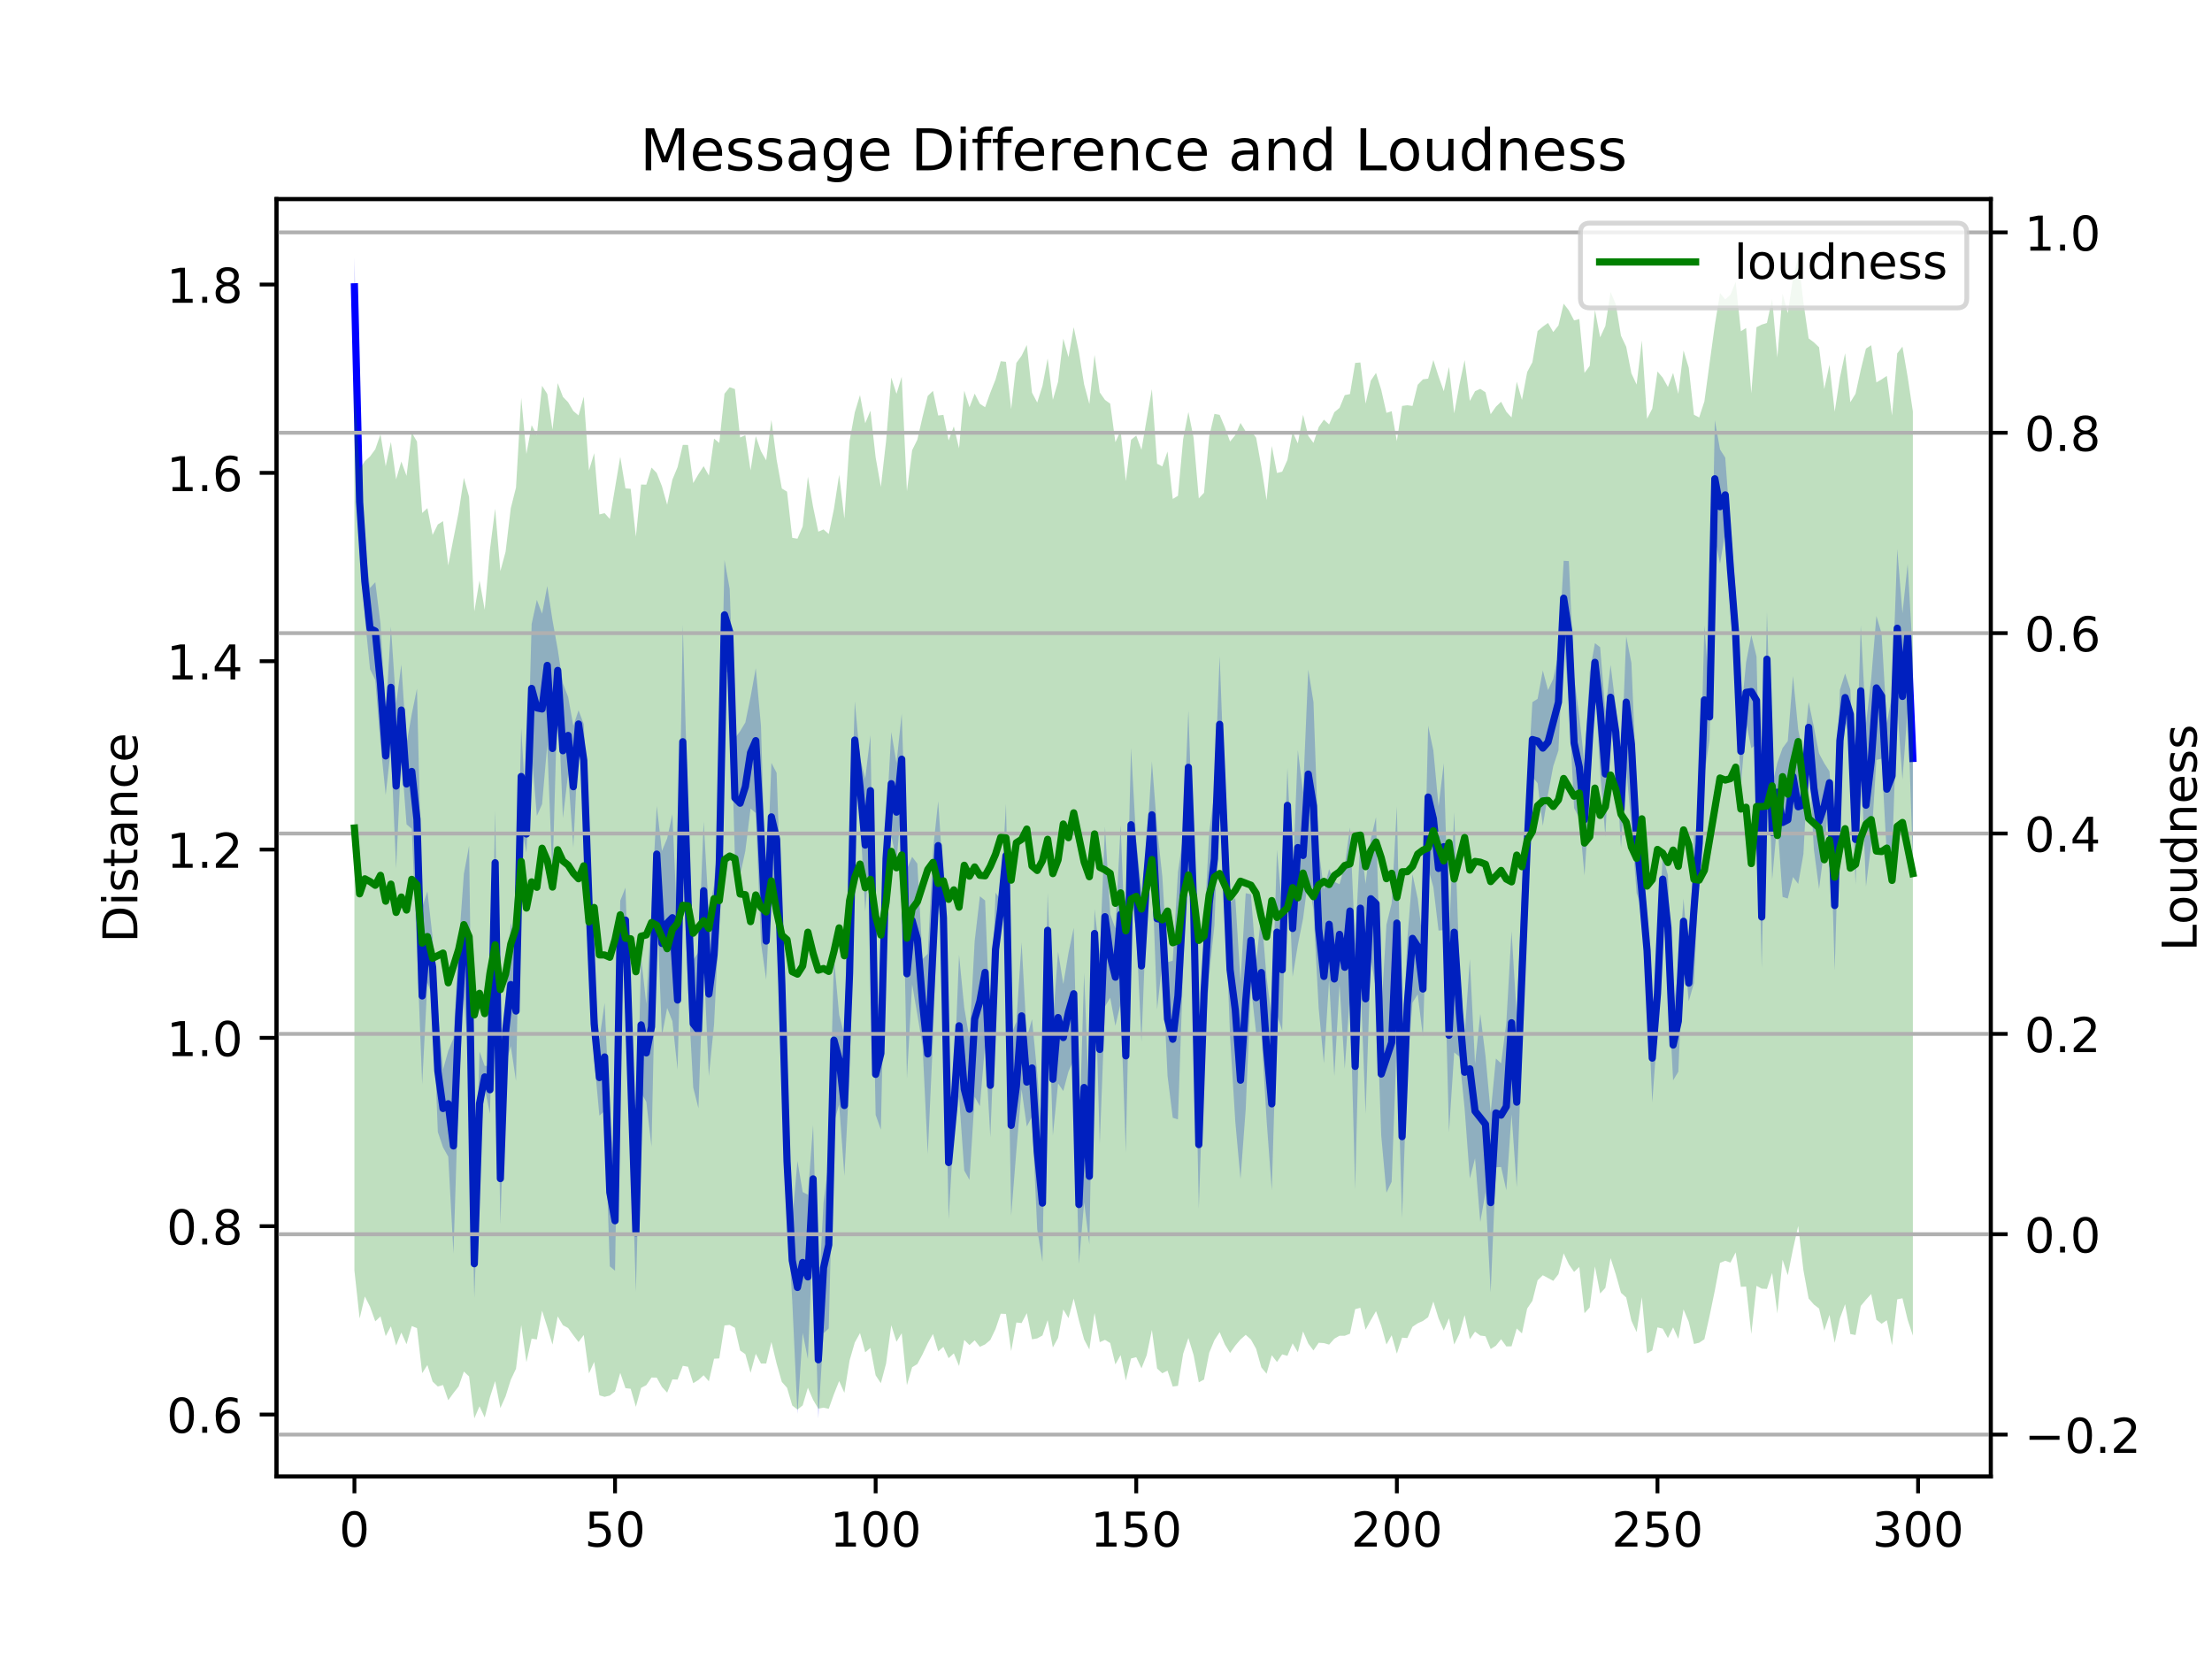 <?xml version="1.0" encoding="utf-8" standalone="no"?>
<!DOCTYPE svg PUBLIC "-//W3C//DTD SVG 1.1//EN"
  "http://www.w3.org/Graphics/SVG/1.1/DTD/svg11.dtd">
<!-- Created with matplotlib (https://matplotlib.org/) -->
<svg height="345.6pt" version="1.1" viewBox="0 0 460.8 345.6" width="460.8pt" xmlns="http://www.w3.org/2000/svg" xmlns:xlink="http://www.w3.org/1999/xlink">
 <defs>
  <style type="text/css">
*{stroke-linecap:butt;stroke-linejoin:round;}
  </style>
 </defs>
 <g id="figure_1">
  <g id="patch_1">
   <path d="M 0 345.6 
L 460.8 345.6 
L 460.8 0 
L 0 0 
z
" style="fill:#ffffff;"/>
  </g>
  <g id="axes_1">
   <g id="patch_2">
    <path d="M 57.6 307.584 
L 414.72 307.584 
L 414.72 41.472 
L 57.6 41.472 
z
" style="fill:#ffffff;"/>
   </g>
   <g id="PolyCollection_1">
    <path clip-path="url(#p5f4155b285)" d="M 73.833 53.568 
L 73.833 65.933 
L 74.919 109.399 
L 76.004 128.692 
L 77.09 139.415 
L 78.176 141.655 
L 79.262 154.923 
L 80.348 165.606 
L 81.433 155.842 
L 82.519 180.913 
L 83.605 157.416 
L 84.691 171.72 
L 85.777 172.666 
L 86.862 197.9 
L 87.948 225.894 
L 89.034 204.71 
L 90.12 207.65 
L 91.206 235.814 
L 92.291 239.02 
L 93.377 240.957 
L 94.463 261.122 
L 95.549 226.627 
L 96.635 207.866 
L 97.72 221.888 
L 98.806 270.391 
L 99.892 240.744 
L 100.978 226.634 
L 102.064 232.015 
L 103.149 190.607 
L 104.235 255.081 
L 105.321 221.779 
L 106.407 217.923 
L 107.493 225.17 
L 108.578 171.809 
L 109.664 177.627 
L 110.75 156.834 
L 111.836 169.967 
L 112.922 167.53 
L 114.007 155.156 
L 115.093 182.657 
L 116.179 144.066 
L 117.265 170.409 
L 118.351 161.224 
L 119.436 176.565 
L 120.522 153.689 
L 121.608 165.914 
L 122.694 201.126 
L 123.78 220.716 
L 124.865 232.407 
L 125.951 231.435 
L 127.037 263.804 
L 128.123 264.722 
L 129.209 198.851 
L 130.294 198.442 
L 131.38 233.769 
L 132.466 269.121 
L 133.552 227.653 
L 134.638 229.528 
L 135.723 238.888 
L 136.809 187.973 
L 137.895 215.792 
L 138.981 209.958 
L 140.067 212.731 
L 141.152 222.845 
L 142.238 178.915 
L 143.324 206.175 
L 144.41 226.54 
L 145.496 230.889 
L 146.581 200.003 
L 147.667 224.187 
L 148.753 213.412 
L 149.839 191.234 
L 150.925 139.52 
L 152.01 140.574 
L 153.096 178.651 
L 154.182 182.322 
L 155.268 177.272 
L 156.354 168.42 
L 157.439 169.379 
L 158.525 196.481 
L 159.611 204.104 
L 160.697 181.425 
L 161.783 188.723 
L 162.868 218.133 
L 163.954 252.547 
L 165.04 271.001 
L 166.126 294.52 
L 167.212 277.671 
L 168.297 283.117 
L 169.383 256.822 
L 170.469 295.488 
L 171.555 277.753 
L 172.641 276.738 
L 173.726 233.88 
L 174.812 230.099 
L 175.898 244.952 
L 176.984 224.294 
L 178.07 162.245 
L 179.155 169.875 
L 180.241 189.907 
L 181.327 176.267 
L 182.413 232.246 
L 183.499 235.353 
L 184.584 185.837 
L 185.67 174.035 
L 186.756 179.378 
L 187.842 167.626 
L 188.928 224.66 
L 190.013 205.035 
L 191.099 211.382 
L 192.185 217.85 
L 193.271 240.421 
L 194.357 216.493 
L 195.442 185.419 
L 196.528 199.009 
L 197.614 253.998 
L 198.7 235.498 
L 199.786 228.472 
L 200.871 243.84 
L 201.957 245.799 
L 203.043 228.497 
L 204.129 230.435 
L 205.215 217.539 
L 206.3 236.895 
L 207.386 209.608 
L 208.472 191.32 
L 209.558 189.049 
L 210.644 253.279 
L 211.729 239.74 
L 212.815 226.952 
L 213.901 234.677 
L 214.987 232.623 
L 216.073 256.076 
L 217.158 262.869 
L 218.244 201.63 
L 219.33 236.563 
L 220.416 225.695 
L 221.502 227.286 
L 222.587 223.213 
L 223.673 220.771 
L 224.759 263.306 
L 225.845 250.451 
L 226.931 259.265 
L 228.016 199.518 
L 229.102 238.408 
L 230.188 209.713 
L 231.274 207.823 
L 232.36 213.695 
L 233.445 209.062 
L 234.531 240.091 
L 235.617 187.831 
L 236.703 193.61 
L 237.789 217.089 
L 238.875 189.179 
L 239.96 180.866 
L 241.046 210.278 
L 242.132 200.575 
L 243.218 224.122 
L 244.304 232.845 
L 245.389 233.194 
L 246.475 201.596 
L 247.561 171.719 
L 248.647 197.023 
L 249.733 251.854 
L 250.818 219.529 
L 251.904 203.05 
L 252.99 192.759 
L 254.076 165.16 
L 255.162 187.233 
L 256.247 216.033 
L 257.333 233.641 
L 258.419 245.642 
L 259.505 231.066 
L 260.591 205.504 
L 261.676 215.164 
L 262.762 214.883 
L 263.848 233.288 
L 264.934 247.967 
L 266.02 211.34 
L 267.105 214.758 
L 268.191 175.606 
L 269.277 203.483 
L 270.363 196.876 
L 271.449 191.386 
L 272.534 183.04 
L 273.62 189.552 
L 274.706 210.052 
L 275.792 221.54 
L 276.878 204.05 
L 277.963 224.154 
L 279.049 205.097 
L 280.135 222.664 
L 281.221 207.234 
L 282.307 247.738 
L 283.392 203.755 
L 284.478 232.029 
L 285.564 199.649 
L 286.65 206.27 
L 287.736 236.583 
L 288.821 248.475 
L 289.907 246.181 
L 290.993 216.633 
L 292.079 253.774 
L 293.165 222.621 
L 294.25 208.861 
L 295.336 207.138 
L 296.422 215.943 
L 297.508 180.896 
L 298.594 184.797 
L 299.679 193.859 
L 300.765 193.751 
L 301.851 235.863 
L 302.937 219.231 
L 304.023 220.122 
L 305.108 230.959 
L 306.194 245.529 
L 307.28 241.291 
L 308.366 254.576 
L 309.452 248.457 
L 310.537 269.26 
L 311.623 243.171 
L 312.709 243.096 
L 313.795 247.96 
L 314.881 232.157 
L 315.966 247.383 
L 317.052 218.225 
L 318.138 187.176 
L 319.224 161.843 
L 320.31 163.156 
L 321.395 172.03 
L 322.481 165.421 
L 323.567 159.63 
L 324.653 156.337 
L 325.739 132.416 
L 326.824 146.493 
L 327.91 168.349 
L 328.996 170.412 
L 330.082 182.39 
L 331.168 165.665 
L 332.253 141.967 
L 333.339 160.877 
L 334.425 174.26 
L 335.511 151.988 
L 336.597 157.814 
L 337.682 176.602 
L 338.768 160.024 
L 339.854 172.04 
L 340.94 186.077 
L 342.026 189.214 
L 343.111 204.359 
L 344.197 229.672 
L 345.283 214.744 
L 346.369 188.091 
L 347.455 204.204 
L 348.54 225.049 
L 349.626 223.275 
L 350.712 196.626 
L 351.798 208.597 
L 352.884 204.781 
L 353.969 180.406 
L 355.055 161.321 
L 356.141 154.06 
L 357.227 111.951 
L 358.313 117.463 
L 359.398 110.872 
L 360.484 127.086 
L 361.57 140.929 
L 362.656 163.785 
L 363.742 150.502 
L 364.827 155.858 
L 365.913 155.056 
L 366.999 201.706 
L 368.085 147.212 
L 369.171 183.289 
L 370.256 171.189 
L 371.342 186.848 
L 372.428 187.181 
L 373.514 182.697 
L 374.6 184.139 
L 375.685 177.924 
L 376.771 156.8 
L 377.857 176.889 
L 378.943 185.197 
L 380.029 176.782 
L 381.114 165.453 
L 382.2 202.214 
L 383.286 164.86 
L 384.372 150.342 
L 385.458 153.948 
L 386.543 184.261 
L 387.629 157.587 
L 388.715 184.685 
L 389.801 175.983 
L 390.887 158.309 
L 391.972 158.049 
L 393.058 178.141 
L 394.144 178.461 
L 395.23 147.384 
L 396.316 162.419 
L 397.401 147.68 
L 398.487 179.267 
L 398.487 136.716 
L 398.487 136.716 
L 397.401 117.475 
L 396.316 127.74 
L 395.23 114.361 
L 394.144 144.819 
L 393.058 150.652 
L 391.972 131.985 
L 390.887 128.304 
L 389.801 141.426 
L 388.715 150.781 
L 387.629 130.265 
L 386.543 165.485 
L 385.458 143.664 
L 384.372 140.295 
L 383.286 143.709 
L 382.2 175.058 
L 381.114 160.673 
L 380.029 159.001 
L 378.943 156.971 
L 377.857 151.432 
L 376.771 146.233 
L 375.685 157.408 
L 374.6 152 
L 373.514 140.822 
L 372.428 154.371 
L 371.342 155.826 
L 370.256 158.878 
L 369.171 163.501 
L 368.085 127.434 
L 366.999 180.338 
L 365.913 136.755 
L 364.827 132.276 
L 363.742 137.984 
L 362.656 149.239 
L 361.57 123.298 
L 360.484 110.005 
L 359.398 95.33 
L 358.313 93.632 
L 357.227 87.537 
L 356.141 144.633 
L 355.055 130.281 
L 353.969 170.895 
L 352.884 173.965 
L 351.798 200.995 
L 350.712 187.214 
L 349.626 202.155 
L 348.54 210.356 
L 347.455 182.308 
L 346.369 178.212 
L 345.283 199.169 
L 344.197 211.176 
L 343.111 191.614 
L 342.026 181.982 
L 340.94 163.839 
L 339.854 138.106 
L 338.768 132.527 
L 337.682 160.461 
L 336.597 147.201 
L 335.511 138.524 
L 334.425 148.222 
L 333.339 134.815 
L 332.253 133.982 
L 331.168 140.02 
L 330.082 159.119 
L 328.996 149.188 
L 327.91 141.15 
L 326.824 116.883 
L 325.739 116.812 
L 324.653 136.202 
L 323.567 141.408 
L 322.481 143.769 
L 321.395 139.659 
L 320.31 145.58 
L 319.224 146.271 
L 318.138 165.275 
L 317.052 185.251 
L 315.966 211.807 
L 314.881 193.967 
L 313.795 213.049 
L 312.709 221.51 
L 311.623 220.518 
L 310.537 231.788 
L 309.452 219.955 
L 308.366 211.188 
L 307.28 221.645 
L 306.194 199.784 
L 305.108 215.777 
L 304.023 201.622 
L 302.937 169.176 
L 301.851 195.457 
L 300.765 159.014 
L 299.679 167.953 
L 298.594 156.338 
L 297.508 151.182 
L 296.422 196.114 
L 295.336 187.211 
L 294.25 182.105 
L 293.165 195.719 
L 292.079 219.787 
L 290.993 167.957 
L 289.907 188.172 
L 288.821 192.622 
L 287.736 210.899 
L 286.65 170.216 
L 285.564 174.805 
L 284.478 184.113 
L 283.392 174.63 
L 282.307 196.562 
L 281.221 172.335 
L 280.135 180.335 
L 279.049 184.194 
L 277.963 183.708 
L 276.878 181.056 
L 275.792 185.281 
L 274.706 176.953 
L 273.62 146.279 
L 272.534 139.477 
L 271.449 165.027 
L 270.363 156.25 
L 269.277 183.354 
L 268.191 159.936 
L 267.105 189.284 
L 266.02 177.038 
L 264.934 211.937 
L 263.848 203.611 
L 262.762 190.313 
L 261.676 200.488 
L 260.591 186.294 
L 259.505 186.068 
L 258.419 204.405 
L 257.333 187.098 
L 256.247 187.955 
L 255.162 165.575 
L 254.076 136.62 
L 252.99 165.004 
L 251.904 173.278 
L 250.818 194.234 
L 249.733 225.029 
L 248.647 179.552 
L 247.561 147.971 
L 246.475 174.1 
L 245.389 181.676 
L 244.304 200.137 
L 243.218 200.426 
L 242.132 182.561 
L 241.046 172.486 
L 239.96 158.613 
L 238.875 176.52 
L 237.789 185.351 
L 236.703 175.286 
L 235.617 155.782 
L 234.531 199.807 
L 233.445 171.897 
L 232.36 193.439 
L 231.274 190.393 
L 230.188 172.215 
L 229.102 198.823 
L 228.016 189.415 
L 226.931 230.815 
L 225.845 202.652 
L 224.759 238.534 
L 223.673 193.276 
L 222.587 198.491 
L 221.502 204.993 
L 220.416 198.255 
L 219.33 213.094 
L 218.244 185.978 
L 217.158 238.376 
L 216.073 223.588 
L 214.987 212.322 
L 213.901 216.148 
L 212.815 196.302 
L 211.729 212.825 
L 210.644 215.585 
L 209.558 167.444 
L 208.472 187.499 
L 207.386 185.952 
L 206.3 215.288 
L 205.215 187.591 
L 204.129 186.716 
L 203.043 196.021 
L 201.957 216.33 
L 200.871 209.925 
L 199.786 198.921 
L 198.7 225.911 
L 197.614 230.345 
L 196.528 183.291 
L 195.442 166.9 
L 194.357 177.065 
L 193.271 198.687 
L 192.185 199.8 
L 191.099 179.915 
L 190.013 178.483 
L 188.928 181.05 
L 187.842 148.683 
L 186.756 158.982 
L 185.67 152.475 
L 184.584 171.931 
L 183.499 203.52 
L 182.413 215.368 
L 181.327 153.144 
L 180.241 162.185 
L 179.155 157.86 
L 178.07 146.091 
L 176.984 180.931 
L 175.898 215.634 
L 174.812 211.413 
L 173.726 199.516 
L 172.641 241.91 
L 171.555 250.512 
L 170.469 271.053 
L 169.383 234.352 
L 168.297 248.883 
L 167.212 248.315 
L 166.126 241.868 
L 165.04 254.132 
L 163.954 231.347 
L 162.868 191.86 
L 161.783 160.992 
L 160.697 158.918 
L 159.611 187.974 
L 158.525 151.22 
L 157.439 139.202 
L 156.354 145.18 
L 155.268 150.5 
L 154.182 152.318 
L 153.096 153.78 
L 152.01 122.676 
L 150.925 116.649 
L 149.839 168.935 
L 148.753 184.342 
L 147.667 189.977 
L 146.581 171.119 
L 145.496 198.39 
L 144.41 199.961 
L 143.324 168.99 
L 142.238 130.117 
L 141.152 193.802 
L 140.067 169.623 
L 138.981 174.659 
L 137.895 177.267 
L 136.809 167.881 
L 135.723 188.878 
L 134.638 209.151 
L 133.552 199.36 
L 132.466 244.483 
L 131.38 216.5 
L 130.294 184.902 
L 129.209 187.63 
L 128.123 243.882 
L 127.037 232.965 
L 125.951 208.929 
L 124.865 216.551 
L 123.78 205.854 
L 122.694 174.82 
L 121.608 150.849 
L 120.522 147.958 
L 119.436 151.21 
L 118.351 145.18 
L 117.265 142.369 
L 116.179 135.246 
L 115.093 129.186 
L 114.007 122.07 
L 112.922 127.849 
L 111.836 124.967 
L 110.75 129.987 
L 109.664 169.836 
L 108.578 151.706 
L 107.493 196.061 
L 106.407 192.283 
L 105.321 208.276 
L 104.235 235.963 
L 103.149 168.833 
L 102.064 222.021 
L 100.978 222.048 
L 99.892 219.048 
L 98.806 256.117 
L 97.72 176.186 
L 96.635 182.027 
L 95.549 197.073 
L 94.463 216.322 
L 93.377 218.909 
L 92.291 222.823 
L 91.206 210.301 
L 90.12 195.292 
L 89.034 185.679 
L 87.948 189.05 
L 86.862 143.448 
L 85.777 148.75 
L 84.691 154.913 
L 83.605 138.44 
L 82.519 146.575 
L 81.433 130.529 
L 80.348 149.339 
L 79.262 129.895 
L 78.176 121.277 
L 77.09 122.484 
L 76.004 113.551 
L 74.919 99.754 
L 73.833 53.568 
z
" style="fill:#0000ff;fill-opacity:0.25;"/>
   </g>
   <g id="matplotlib.axis_1">
    <g id="xtick_1">
     <g id="line2d_1">
      <defs>
       <path d="M 0 0 
L 0 3.5 
" id="m372d7511dd" style="stroke:#000000;stroke-width:0.8;"/>
      </defs>
      <g>
       <use style="stroke:#000000;stroke-width:0.8;" x="73.833" xlink:href="#m372d7511dd" y="307.584"/>
      </g>
     </g>
     <g id="text_1">
      <!-- 0 -->
      <defs>
       <path d="M 31.781 66.406 
Q 24.172 66.406 20.328 58.906 
Q 16.5 51.422 16.5 36.375 
Q 16.5 21.391 20.328 13.891 
Q 24.172 6.391 31.781 6.391 
Q 39.453 6.391 43.281 13.891 
Q 47.125 21.391 47.125 36.375 
Q 47.125 51.422 43.281 58.906 
Q 39.453 66.406 31.781 66.406 
z
M 31.781 74.219 
Q 44.047 74.219 50.516 64.516 
Q 56.984 54.828 56.984 36.375 
Q 56.984 17.969 50.516 8.266 
Q 44.047 -1.422 31.781 -1.422 
Q 19.531 -1.422 13.062 8.266 
Q 6.594 17.969 6.594 36.375 
Q 6.594 54.828 13.062 64.516 
Q 19.531 74.219 31.781 74.219 
z
" id="DejaVuSans-48"/>
      </defs>
      <g transform="translate(70.651 322.182)scale(0.1 -0.1)">
       <use xlink:href="#DejaVuSans-48"/>
      </g>
     </g>
    </g>
    <g id="xtick_2">
     <g id="line2d_2">
      <g>
       <use style="stroke:#000000;stroke-width:0.8;" x="128.123" xlink:href="#m372d7511dd" y="307.584"/>
      </g>
     </g>
     <g id="text_2">
      <!-- 50 -->
      <defs>
       <path d="M 10.797 72.906 
L 49.516 72.906 
L 49.516 64.594 
L 19.828 64.594 
L 19.828 46.734 
Q 21.969 47.469 24.109 47.828 
Q 26.266 48.188 28.422 48.188 
Q 40.625 48.188 47.75 41.5 
Q 54.891 34.812 54.891 23.391 
Q 54.891 11.625 47.562 5.094 
Q 40.234 -1.422 26.906 -1.422 
Q 22.312 -1.422 17.547 -0.641 
Q 12.797 0.141 7.719 1.703 
L 7.719 11.625 
Q 12.109 9.234 16.797 8.062 
Q 21.484 6.891 26.703 6.891 
Q 35.156 6.891 40.078 11.328 
Q 45.016 15.766 45.016 23.391 
Q 45.016 31 40.078 35.438 
Q 35.156 39.891 26.703 39.891 
Q 22.75 39.891 18.812 39.016 
Q 14.891 38.141 10.797 36.281 
z
" id="DejaVuSans-53"/>
      </defs>
      <g transform="translate(121.76 322.182)scale(0.1 -0.1)">
       <use xlink:href="#DejaVuSans-53"/>
       <use x="63.623" xlink:href="#DejaVuSans-48"/>
      </g>
     </g>
    </g>
    <g id="xtick_3">
     <g id="line2d_3">
      <g>
       <use style="stroke:#000000;stroke-width:0.8;" x="182.413" xlink:href="#m372d7511dd" y="307.584"/>
      </g>
     </g>
     <g id="text_3">
      <!-- 100 -->
      <defs>
       <path d="M 12.406 8.297 
L 28.516 8.297 
L 28.516 63.922 
L 10.984 60.406 
L 10.984 69.391 
L 28.422 72.906 
L 38.281 72.906 
L 38.281 8.297 
L 54.391 8.297 
L 54.391 0 
L 12.406 0 
z
" id="DejaVuSans-49"/>
      </defs>
      <g transform="translate(172.869 322.182)scale(0.1 -0.1)">
       <use xlink:href="#DejaVuSans-49"/>
       <use x="63.623" xlink:href="#DejaVuSans-48"/>
       <use x="127.246" xlink:href="#DejaVuSans-48"/>
      </g>
     </g>
    </g>
    <g id="xtick_4">
     <g id="line2d_4">
      <g>
       <use style="stroke:#000000;stroke-width:0.8;" x="236.703" xlink:href="#m372d7511dd" y="307.584"/>
      </g>
     </g>
     <g id="text_4">
      <!-- 150 -->
      <g transform="translate(227.159 322.182)scale(0.1 -0.1)">
       <use xlink:href="#DejaVuSans-49"/>
       <use x="63.623" xlink:href="#DejaVuSans-53"/>
       <use x="127.246" xlink:href="#DejaVuSans-48"/>
      </g>
     </g>
    </g>
    <g id="xtick_5">
     <g id="line2d_5">
      <g>
       <use style="stroke:#000000;stroke-width:0.8;" x="290.993" xlink:href="#m372d7511dd" y="307.584"/>
      </g>
     </g>
     <g id="text_5">
      <!-- 200 -->
      <defs>
       <path d="M 19.188 8.297 
L 53.609 8.297 
L 53.609 0 
L 7.328 0 
L 7.328 8.297 
Q 12.938 14.109 22.625 23.891 
Q 32.328 33.688 34.812 36.531 
Q 39.547 41.844 41.422 45.531 
Q 43.312 49.219 43.312 52.781 
Q 43.312 58.594 39.234 62.25 
Q 35.156 65.922 28.609 65.922 
Q 23.969 65.922 18.812 64.312 
Q 13.672 62.703 7.812 59.422 
L 7.812 69.391 
Q 13.766 71.781 18.938 73 
Q 24.125 74.219 28.422 74.219 
Q 39.75 74.219 46.484 68.547 
Q 53.219 62.891 53.219 53.422 
Q 53.219 48.922 51.531 44.891 
Q 49.859 40.875 45.406 35.406 
Q 44.188 33.984 37.641 27.219 
Q 31.109 20.453 19.188 8.297 
z
" id="DejaVuSans-50"/>
      </defs>
      <g transform="translate(281.449 322.182)scale(0.1 -0.1)">
       <use xlink:href="#DejaVuSans-50"/>
       <use x="63.623" xlink:href="#DejaVuSans-48"/>
       <use x="127.246" xlink:href="#DejaVuSans-48"/>
      </g>
     </g>
    </g>
    <g id="xtick_6">
     <g id="line2d_6">
      <g>
       <use style="stroke:#000000;stroke-width:0.8;" x="345.283" xlink:href="#m372d7511dd" y="307.584"/>
      </g>
     </g>
     <g id="text_6">
      <!-- 250 -->
      <g transform="translate(335.739 322.182)scale(0.1 -0.1)">
       <use xlink:href="#DejaVuSans-50"/>
       <use x="63.623" xlink:href="#DejaVuSans-53"/>
       <use x="127.246" xlink:href="#DejaVuSans-48"/>
      </g>
     </g>
    </g>
    <g id="xtick_7">
     <g id="line2d_7">
      <g>
       <use style="stroke:#000000;stroke-width:0.8;" x="399.573" xlink:href="#m372d7511dd" y="307.584"/>
      </g>
     </g>
     <g id="text_7">
      <!-- 300 -->
      <defs>
       <path d="M 40.578 39.312 
Q 47.656 37.797 51.625 33 
Q 55.609 28.219 55.609 21.188 
Q 55.609 10.406 48.188 4.484 
Q 40.766 -1.422 27.094 -1.422 
Q 22.516 -1.422 17.656 -0.516 
Q 12.797 0.391 7.625 2.203 
L 7.625 11.719 
Q 11.719 9.328 16.594 8.109 
Q 21.484 6.891 26.812 6.891 
Q 36.078 6.891 40.938 10.547 
Q 45.797 14.203 45.797 21.188 
Q 45.797 27.641 41.281 31.266 
Q 36.766 34.906 28.719 34.906 
L 20.219 34.906 
L 20.219 43.016 
L 29.109 43.016 
Q 36.375 43.016 40.234 45.922 
Q 44.094 48.828 44.094 54.297 
Q 44.094 59.906 40.109 62.906 
Q 36.141 65.922 28.719 65.922 
Q 24.656 65.922 20.016 65.031 
Q 15.375 64.156 9.812 62.312 
L 9.812 71.094 
Q 15.438 72.656 20.344 73.438 
Q 25.25 74.219 29.594 74.219 
Q 40.828 74.219 47.359 69.109 
Q 53.906 64.016 53.906 55.328 
Q 53.906 49.266 50.438 45.094 
Q 46.969 40.922 40.578 39.312 
z
" id="DejaVuSans-51"/>
      </defs>
      <g transform="translate(390.029 322.182)scale(0.1 -0.1)">
       <use xlink:href="#DejaVuSans-51"/>
       <use x="63.623" xlink:href="#DejaVuSans-48"/>
       <use x="127.246" xlink:href="#DejaVuSans-48"/>
      </g>
     </g>
    </g>
   </g>
   <g id="matplotlib.axis_2">
    <g id="ytick_1">
     <g id="line2d_8">
      <defs>
       <path d="M 0 0 
L -3.5 0 
" id="ma1a0f8f0e7" style="stroke:#000000;stroke-width:0.8;"/>
      </defs>
      <g>
       <use style="stroke:#000000;stroke-width:0.8;" x="57.6" xlink:href="#ma1a0f8f0e7" y="294.671"/>
      </g>
     </g>
     <g id="text_8">
      <!-- 0.6 -->
      <defs>
       <path d="M 10.688 12.406 
L 21 12.406 
L 21 0 
L 10.688 0 
z
" id="DejaVuSans-46"/>
       <path d="M 33.016 40.375 
Q 26.375 40.375 22.484 35.828 
Q 18.609 31.297 18.609 23.391 
Q 18.609 15.531 22.484 10.953 
Q 26.375 6.391 33.016 6.391 
Q 39.656 6.391 43.531 10.953 
Q 47.406 15.531 47.406 23.391 
Q 47.406 31.297 43.531 35.828 
Q 39.656 40.375 33.016 40.375 
z
M 52.594 71.297 
L 52.594 62.312 
Q 48.875 64.062 45.094 64.984 
Q 41.312 65.922 37.594 65.922 
Q 27.828 65.922 22.672 59.328 
Q 17.531 52.734 16.797 39.406 
Q 19.672 43.656 24.016 45.922 
Q 28.375 48.188 33.594 48.188 
Q 44.578 48.188 50.953 41.516 
Q 57.328 34.859 57.328 23.391 
Q 57.328 12.156 50.688 5.359 
Q 44.047 -1.422 33.016 -1.422 
Q 20.359 -1.422 13.672 8.266 
Q 6.984 17.969 6.984 36.375 
Q 6.984 53.656 15.188 63.938 
Q 23.391 74.219 37.203 74.219 
Q 40.922 74.219 44.703 73.484 
Q 48.484 72.75 52.594 71.297 
z
" id="DejaVuSans-54"/>
      </defs>
      <g transform="translate(34.697 298.47)scale(0.1 -0.1)">
       <use xlink:href="#DejaVuSans-48"/>
       <use x="63.623" xlink:href="#DejaVuSans-46"/>
       <use x="95.41" xlink:href="#DejaVuSans-54"/>
      </g>
     </g>
    </g>
    <g id="ytick_2">
     <g id="line2d_9">
      <g>
       <use style="stroke:#000000;stroke-width:0.8;" x="57.6" xlink:href="#ma1a0f8f0e7" y="255.438"/>
      </g>
     </g>
     <g id="text_9">
      <!-- 0.8 -->
      <defs>
       <path d="M 31.781 34.625 
Q 24.75 34.625 20.719 30.859 
Q 16.703 27.094 16.703 20.516 
Q 16.703 13.922 20.719 10.156 
Q 24.75 6.391 31.781 6.391 
Q 38.812 6.391 42.859 10.172 
Q 46.922 13.969 46.922 20.516 
Q 46.922 27.094 42.891 30.859 
Q 38.875 34.625 31.781 34.625 
z
M 21.922 38.812 
Q 15.578 40.375 12.031 44.719 
Q 8.5 49.078 8.5 55.328 
Q 8.5 64.062 14.719 69.141 
Q 20.953 74.219 31.781 74.219 
Q 42.672 74.219 48.875 69.141 
Q 55.078 64.062 55.078 55.328 
Q 55.078 49.078 51.531 44.719 
Q 48 40.375 41.703 38.812 
Q 48.828 37.156 52.797 32.312 
Q 56.781 27.484 56.781 20.516 
Q 56.781 9.906 50.312 4.234 
Q 43.844 -1.422 31.781 -1.422 
Q 19.734 -1.422 13.25 4.234 
Q 6.781 9.906 6.781 20.516 
Q 6.781 27.484 10.781 32.312 
Q 14.797 37.156 21.922 38.812 
z
M 18.312 54.391 
Q 18.312 48.734 21.844 45.562 
Q 25.391 42.391 31.781 42.391 
Q 38.141 42.391 41.719 45.562 
Q 45.312 48.734 45.312 54.391 
Q 45.312 60.062 41.719 63.234 
Q 38.141 66.406 31.781 66.406 
Q 25.391 66.406 21.844 63.234 
Q 18.312 60.062 18.312 54.391 
z
" id="DejaVuSans-56"/>
      </defs>
      <g transform="translate(34.697 259.237)scale(0.1 -0.1)">
       <use xlink:href="#DejaVuSans-48"/>
       <use x="63.623" xlink:href="#DejaVuSans-46"/>
       <use x="95.41" xlink:href="#DejaVuSans-56"/>
      </g>
     </g>
    </g>
    <g id="ytick_3">
     <g id="line2d_10">
      <g>
       <use style="stroke:#000000;stroke-width:0.8;" x="57.6" xlink:href="#ma1a0f8f0e7" y="216.206"/>
      </g>
     </g>
     <g id="text_10">
      <!-- 1.0 -->
      <g transform="translate(34.697 220.005)scale(0.1 -0.1)">
       <use xlink:href="#DejaVuSans-49"/>
       <use x="63.623" xlink:href="#DejaVuSans-46"/>
       <use x="95.41" xlink:href="#DejaVuSans-48"/>
      </g>
     </g>
    </g>
    <g id="ytick_4">
     <g id="line2d_11">
      <g>
       <use style="stroke:#000000;stroke-width:0.8;" x="57.6" xlink:href="#ma1a0f8f0e7" y="176.973"/>
      </g>
     </g>
     <g id="text_11">
      <!-- 1.2 -->
      <g transform="translate(34.697 180.773)scale(0.1 -0.1)">
       <use xlink:href="#DejaVuSans-49"/>
       <use x="63.623" xlink:href="#DejaVuSans-46"/>
       <use x="95.41" xlink:href="#DejaVuSans-50"/>
      </g>
     </g>
    </g>
    <g id="ytick_5">
     <g id="line2d_12">
      <g>
       <use style="stroke:#000000;stroke-width:0.8;" x="57.6" xlink:href="#ma1a0f8f0e7" y="137.741"/>
      </g>
     </g>
     <g id="text_12">
      <!-- 1.4 -->
      <defs>
       <path d="M 37.797 64.312 
L 12.891 25.391 
L 37.797 25.391 
z
M 35.203 72.906 
L 47.609 72.906 
L 47.609 25.391 
L 58.016 25.391 
L 58.016 17.188 
L 47.609 17.188 
L 47.609 0 
L 37.797 0 
L 37.797 17.188 
L 4.891 17.188 
L 4.891 26.703 
z
" id="DejaVuSans-52"/>
      </defs>
      <g transform="translate(34.697 141.54)scale(0.1 -0.1)">
       <use xlink:href="#DejaVuSans-49"/>
       <use x="63.623" xlink:href="#DejaVuSans-46"/>
       <use x="95.41" xlink:href="#DejaVuSans-52"/>
      </g>
     </g>
    </g>
    <g id="ytick_6">
     <g id="line2d_13">
      <g>
       <use style="stroke:#000000;stroke-width:0.8;" x="57.6" xlink:href="#ma1a0f8f0e7" y="98.508"/>
      </g>
     </g>
     <g id="text_13">
      <!-- 1.6 -->
      <g transform="translate(34.697 102.308)scale(0.1 -0.1)">
       <use xlink:href="#DejaVuSans-49"/>
       <use x="63.623" xlink:href="#DejaVuSans-46"/>
       <use x="95.41" xlink:href="#DejaVuSans-54"/>
      </g>
     </g>
    </g>
    <g id="ytick_7">
     <g id="line2d_14">
      <g>
       <use style="stroke:#000000;stroke-width:0.8;" x="57.6" xlink:href="#ma1a0f8f0e7" y="59.276"/>
      </g>
     </g>
     <g id="text_14">
      <!-- 1.8 -->
      <g transform="translate(34.697 63.075)scale(0.1 -0.1)">
       <use xlink:href="#DejaVuSans-49"/>
       <use x="63.623" xlink:href="#DejaVuSans-46"/>
       <use x="95.41" xlink:href="#DejaVuSans-56"/>
      </g>
     </g>
    </g>
    <g id="text_15">
     <!-- Distance -->
     <defs>
      <path d="M 19.672 64.797 
L 19.672 8.109 
L 31.594 8.109 
Q 46.688 8.109 53.688 14.938 
Q 60.688 21.781 60.688 36.531 
Q 60.688 51.172 53.688 57.984 
Q 46.688 64.797 31.594 64.797 
z
M 9.812 72.906 
L 30.078 72.906 
Q 51.266 72.906 61.172 64.094 
Q 71.094 55.281 71.094 36.531 
Q 71.094 17.672 61.125 8.828 
Q 51.172 0 30.078 0 
L 9.812 0 
z
" id="DejaVuSans-68"/>
      <path d="M 9.422 54.688 
L 18.406 54.688 
L 18.406 0 
L 9.422 0 
z
M 9.422 75.984 
L 18.406 75.984 
L 18.406 64.594 
L 9.422 64.594 
z
" id="DejaVuSans-105"/>
      <path d="M 44.281 53.078 
L 44.281 44.578 
Q 40.484 46.531 36.375 47.5 
Q 32.281 48.484 27.875 48.484 
Q 21.188 48.484 17.844 46.438 
Q 14.5 44.391 14.5 40.281 
Q 14.5 37.156 16.891 35.375 
Q 19.281 33.594 26.516 31.984 
L 29.594 31.297 
Q 39.156 29.25 43.188 25.516 
Q 47.219 21.781 47.219 15.094 
Q 47.219 7.469 41.188 3.016 
Q 35.156 -1.422 24.609 -1.422 
Q 20.219 -1.422 15.453 -0.562 
Q 10.688 0.297 5.422 2 
L 5.422 11.281 
Q 10.406 8.688 15.234 7.391 
Q 20.062 6.109 24.812 6.109 
Q 31.156 6.109 34.562 8.281 
Q 37.984 10.453 37.984 14.406 
Q 37.984 18.062 35.516 20.016 
Q 33.062 21.969 24.703 23.781 
L 21.578 24.516 
Q 13.234 26.266 9.516 29.906 
Q 5.812 33.547 5.812 39.891 
Q 5.812 47.609 11.281 51.797 
Q 16.75 56 26.812 56 
Q 31.781 56 36.172 55.266 
Q 40.578 54.547 44.281 53.078 
z
" id="DejaVuSans-115"/>
      <path d="M 18.312 70.219 
L 18.312 54.688 
L 36.812 54.688 
L 36.812 47.703 
L 18.312 47.703 
L 18.312 18.016 
Q 18.312 11.328 20.141 9.422 
Q 21.969 7.516 27.594 7.516 
L 36.812 7.516 
L 36.812 0 
L 27.594 0 
Q 17.188 0 13.234 3.875 
Q 9.281 7.766 9.281 18.016 
L 9.281 47.703 
L 2.688 47.703 
L 2.688 54.688 
L 9.281 54.688 
L 9.281 70.219 
z
" id="DejaVuSans-116"/>
      <path d="M 34.281 27.484 
Q 23.391 27.484 19.188 25 
Q 14.984 22.516 14.984 16.5 
Q 14.984 11.719 18.141 8.906 
Q 21.297 6.109 26.703 6.109 
Q 34.188 6.109 38.703 11.406 
Q 43.219 16.703 43.219 25.484 
L 43.219 27.484 
z
M 52.203 31.203 
L 52.203 0 
L 43.219 0 
L 43.219 8.297 
Q 40.141 3.328 35.547 0.953 
Q 30.953 -1.422 24.312 -1.422 
Q 15.922 -1.422 10.953 3.297 
Q 6 8.016 6 15.922 
Q 6 25.141 12.172 29.828 
Q 18.359 34.516 30.609 34.516 
L 43.219 34.516 
L 43.219 35.406 
Q 43.219 41.609 39.141 45 
Q 35.062 48.391 27.688 48.391 
Q 23 48.391 18.547 47.266 
Q 14.109 46.141 10.016 43.891 
L 10.016 52.203 
Q 14.938 54.109 19.578 55.047 
Q 24.219 56 28.609 56 
Q 40.484 56 46.344 49.844 
Q 52.203 43.703 52.203 31.203 
z
" id="DejaVuSans-97"/>
      <path d="M 54.891 33.016 
L 54.891 0 
L 45.906 0 
L 45.906 32.719 
Q 45.906 40.484 42.875 44.328 
Q 39.844 48.188 33.797 48.188 
Q 26.516 48.188 22.312 43.547 
Q 18.109 38.922 18.109 30.906 
L 18.109 0 
L 9.078 0 
L 9.078 54.688 
L 18.109 54.688 
L 18.109 46.188 
Q 21.344 51.125 25.703 53.562 
Q 30.078 56 35.797 56 
Q 45.219 56 50.047 50.172 
Q 54.891 44.344 54.891 33.016 
z
" id="DejaVuSans-110"/>
      <path d="M 48.781 52.594 
L 48.781 44.188 
Q 44.969 46.297 41.141 47.344 
Q 37.312 48.391 33.406 48.391 
Q 24.656 48.391 19.812 42.844 
Q 14.984 37.312 14.984 27.297 
Q 14.984 17.281 19.812 11.734 
Q 24.656 6.203 33.406 6.203 
Q 37.312 6.203 41.141 7.25 
Q 44.969 8.297 48.781 10.406 
L 48.781 2.094 
Q 45.016 0.344 40.984 -0.531 
Q 36.969 -1.422 32.422 -1.422 
Q 20.062 -1.422 12.781 6.344 
Q 5.516 14.109 5.516 27.297 
Q 5.516 40.672 12.859 48.328 
Q 20.219 56 33.016 56 
Q 37.156 56 41.109 55.141 
Q 45.062 54.297 48.781 52.594 
z
" id="DejaVuSans-99"/>
      <path d="M 56.203 29.594 
L 56.203 25.203 
L 14.891 25.203 
Q 15.484 15.922 20.484 11.062 
Q 25.484 6.203 34.422 6.203 
Q 39.594 6.203 44.453 7.469 
Q 49.312 8.734 54.109 11.281 
L 54.109 2.781 
Q 49.266 0.734 44.188 -0.344 
Q 39.109 -1.422 33.891 -1.422 
Q 20.797 -1.422 13.156 6.188 
Q 5.516 13.812 5.516 26.812 
Q 5.516 40.234 12.766 48.109 
Q 20.016 56 32.328 56 
Q 43.359 56 49.781 48.891 
Q 56.203 41.797 56.203 29.594 
z
M 47.219 32.234 
Q 47.125 39.594 43.094 43.984 
Q 39.062 48.391 32.422 48.391 
Q 24.906 48.391 20.391 44.141 
Q 15.875 39.891 15.188 32.172 
z
" id="DejaVuSans-101"/>
     </defs>
     <g transform="translate(28.617 196.391)rotate(-90)scale(0.1 -0.1)">
      <use xlink:href="#DejaVuSans-68"/>
      <use x="77.002" xlink:href="#DejaVuSans-105"/>
      <use x="104.785" xlink:href="#DejaVuSans-115"/>
      <use x="156.885" xlink:href="#DejaVuSans-116"/>
      <use x="196.094" xlink:href="#DejaVuSans-97"/>
      <use x="257.373" xlink:href="#DejaVuSans-110"/>
      <use x="320.752" xlink:href="#DejaVuSans-99"/>
      <use x="375.732" xlink:href="#DejaVuSans-101"/>
     </g>
    </g>
   </g>
   <g id="line2d_15">
    <path clip-path="url(#p5f4155b285)" d="M 73.833 59.751 
L 74.919 104.577 
L 76.004 121.121 
L 77.09 130.949 
L 78.176 131.466 
L 79.262 142.409 
L 80.348 157.473 
L 81.433 143.186 
L 82.519 163.744 
L 83.605 147.928 
L 84.691 163.317 
L 85.777 160.708 
L 86.862 170.674 
L 87.948 207.472 
L 89.034 195.195 
L 90.12 201.471 
L 91.206 223.058 
L 92.291 230.921 
L 93.377 229.933 
L 94.463 238.722 
L 95.549 211.85 
L 96.635 194.946 
L 97.72 199.037 
L 98.806 263.254 
L 99.892 229.896 
L 100.978 224.341 
L 102.064 227.018 
L 103.149 179.72 
L 104.235 245.522 
L 105.321 215.027 
L 106.407 205.103 
L 107.493 210.615 
L 108.578 161.757 
L 109.664 173.731 
L 110.75 143.411 
L 111.836 147.467 
L 112.922 147.689 
L 114.007 138.613 
L 115.093 155.921 
L 116.179 139.656 
L 117.265 156.389 
L 118.351 153.202 
L 119.436 163.888 
L 120.522 150.823 
L 121.608 158.381 
L 122.694 187.973 
L 123.78 213.285 
L 124.865 224.479 
L 125.951 220.182 
L 127.037 248.384 
L 128.123 254.302 
L 129.209 193.241 
L 130.294 191.672 
L 132.466 256.802 
L 133.552 213.506 
L 134.638 219.34 
L 135.723 213.883 
L 136.809 177.927 
L 137.895 196.529 
L 138.981 192.309 
L 140.067 191.177 
L 141.152 208.323 
L 142.238 154.516 
L 143.324 187.582 
L 144.41 213.25 
L 145.496 214.639 
L 146.581 185.561 
L 147.667 207.082 
L 148.753 198.877 
L 149.839 180.084 
L 150.925 128.085 
L 152.01 131.625 
L 153.096 166.215 
L 154.182 167.32 
L 155.268 163.886 
L 156.354 156.8 
L 157.439 154.29 
L 158.525 173.85 
L 159.611 196.039 
L 160.697 170.171 
L 161.783 174.857 
L 162.868 204.996 
L 163.954 241.947 
L 165.04 262.567 
L 166.126 268.194 
L 167.212 262.993 
L 168.297 266 
L 169.383 245.587 
L 170.469 283.27 
L 171.555 264.133 
L 172.641 259.324 
L 173.726 216.698 
L 174.812 220.756 
L 175.898 230.293 
L 176.984 202.612 
L 178.07 154.168 
L 179.155 163.868 
L 180.241 176.046 
L 181.327 164.705 
L 182.413 223.807 
L 183.499 219.437 
L 184.584 178.884 
L 185.67 163.255 
L 186.756 169.18 
L 187.842 158.155 
L 188.928 202.855 
L 190.013 191.759 
L 191.099 195.648 
L 192.185 208.825 
L 193.271 219.554 
L 195.442 176.159 
L 196.528 191.15 
L 197.614 242.172 
L 198.7 230.705 
L 199.786 213.697 
L 200.871 226.882 
L 201.957 231.064 
L 203.043 212.259 
L 204.129 208.575 
L 205.215 202.565 
L 206.3 226.091 
L 207.386 197.78 
L 208.472 189.409 
L 209.558 178.247 
L 210.644 234.432 
L 211.729 226.283 
L 212.815 211.627 
L 213.901 225.413 
L 214.987 222.473 
L 216.073 239.832 
L 217.158 250.623 
L 218.244 193.804 
L 219.33 224.829 
L 220.416 211.975 
L 221.502 216.14 
L 222.587 210.852 
L 223.673 207.023 
L 224.759 250.92 
L 225.845 226.551 
L 226.931 245.04 
L 228.016 194.467 
L 229.102 218.615 
L 230.188 190.964 
L 231.274 199.108 
L 232.36 203.567 
L 233.445 190.479 
L 234.531 219.949 
L 235.617 171.806 
L 236.703 184.448 
L 237.789 201.22 
L 238.875 182.849 
L 239.96 169.739 
L 241.046 191.382 
L 242.132 191.568 
L 243.218 212.274 
L 244.304 216.491 
L 245.389 207.435 
L 246.475 187.848 
L 247.561 159.845 
L 248.647 188.287 
L 249.733 238.442 
L 250.818 206.882 
L 251.904 188.164 
L 252.99 178.881 
L 254.076 150.89 
L 256.247 201.994 
L 257.333 210.37 
L 258.419 225.023 
L 259.505 208.567 
L 260.591 195.899 
L 261.676 207.826 
L 262.762 202.598 
L 263.848 218.45 
L 264.934 229.952 
L 266.02 194.189 
L 267.105 202.021 
L 268.191 167.771 
L 269.277 193.418 
L 270.363 176.563 
L 271.449 178.206 
L 272.534 161.259 
L 273.62 167.915 
L 274.706 193.503 
L 275.792 203.411 
L 276.878 192.553 
L 277.963 203.931 
L 279.049 194.645 
L 280.135 201.499 
L 281.221 189.784 
L 282.307 222.15 
L 283.392 189.193 
L 284.478 208.071 
L 285.564 187.227 
L 286.65 188.243 
L 287.736 223.741 
L 289.907 217.176 
L 290.993 192.295 
L 292.079 236.78 
L 293.165 209.17 
L 294.25 195.483 
L 295.336 197.175 
L 296.422 206.028 
L 297.508 166.039 
L 298.594 170.568 
L 299.679 180.906 
L 300.765 176.383 
L 301.851 215.66 
L 302.937 194.204 
L 304.023 210.872 
L 305.108 223.368 
L 306.194 222.657 
L 307.28 231.468 
L 309.452 234.206 
L 310.537 250.524 
L 311.623 231.844 
L 312.709 232.303 
L 313.795 230.504 
L 314.881 213.062 
L 315.966 229.595 
L 318.138 176.225 
L 319.224 154.057 
L 320.31 154.368 
L 321.395 155.844 
L 322.481 154.595 
L 324.653 146.269 
L 325.739 124.614 
L 326.824 131.688 
L 327.91 154.75 
L 328.996 159.8 
L 330.082 170.755 
L 331.168 152.843 
L 332.253 137.975 
L 333.339 147.846 
L 334.425 161.241 
L 335.511 145.256 
L 336.597 152.508 
L 337.682 168.531 
L 338.768 146.275 
L 339.854 155.073 
L 340.94 174.958 
L 342.026 185.598 
L 343.111 197.987 
L 344.197 220.424 
L 345.283 206.956 
L 346.369 183.151 
L 347.455 193.256 
L 348.54 217.702 
L 349.626 212.715 
L 350.712 191.92 
L 351.798 204.796 
L 352.884 189.373 
L 353.969 175.65 
L 355.055 145.801 
L 356.141 149.347 
L 357.227 99.744 
L 358.313 105.548 
L 359.398 103.101 
L 360.484 118.546 
L 361.57 132.114 
L 362.656 156.512 
L 363.742 144.243 
L 364.827 144.067 
L 365.913 145.905 
L 366.999 191.022 
L 368.085 137.323 
L 369.171 173.395 
L 370.256 165.034 
L 371.342 171.337 
L 372.428 170.776 
L 373.514 161.759 
L 374.6 168.069 
L 375.685 167.666 
L 376.771 151.516 
L 377.857 164.16 
L 378.943 171.084 
L 380.029 167.891 
L 381.114 163.063 
L 382.2 188.636 
L 383.286 154.285 
L 384.372 145.319 
L 385.458 148.806 
L 386.543 174.873 
L 387.629 143.926 
L 388.715 167.733 
L 389.801 158.705 
L 390.887 143.306 
L 391.972 145.017 
L 393.058 164.396 
L 394.144 161.64 
L 395.23 130.872 
L 396.316 145.08 
L 397.401 132.577 
L 398.487 157.992 
L 398.487 157.992 
" style="fill:none;stroke:#0000ff;stroke-linecap:square;stroke-width:1.5;"/>
   </g>
   <g id="patch_3">
    <path d="M 57.6 307.584 
L 57.6 41.472 
" style="fill:none;stroke:#000000;stroke-linecap:square;stroke-linejoin:miter;stroke-width:0.8;"/>
   </g>
   <g id="patch_4">
    <path d="M 414.72 307.584 
L 414.72 41.472 
" style="fill:none;stroke:#000000;stroke-linecap:square;stroke-linejoin:miter;stroke-width:0.8;"/>
   </g>
   <g id="patch_5">
    <path d="M 57.6 307.584 
L 414.72 307.584 
" style="fill:none;stroke:#000000;stroke-linecap:square;stroke-linejoin:miter;stroke-width:0.8;"/>
   </g>
   <g id="patch_6">
    <path d="M 57.6 41.472 
L 414.72 41.472 
" style="fill:none;stroke:#000000;stroke-linecap:square;stroke-linejoin:miter;stroke-width:0.8;"/>
   </g>
  </g>
  <g id="axes_2">
   <g id="PolyCollection_2">
    <path clip-path="url(#p5f4155b285)" d="M 73.833 80.304 
L 73.833 264.693 
L 74.919 274.662 
L 76.004 270.086 
L 77.09 272.22 
L 78.176 275.26 
L 79.262 274.233 
L 80.348 278.338 
L 81.433 276.301 
L 82.519 280.297 
L 83.605 277.586 
L 84.691 280.026 
L 85.777 276.235 
L 86.862 276.669 
L 87.948 286.06 
L 89.034 284.361 
L 90.12 287.81 
L 91.206 288.833 
L 92.291 288.525 
L 93.377 291.692 
L 94.463 290.198 
L 95.549 288.818 
L 96.635 285.712 
L 97.72 286.742 
L 98.806 295.488 
L 99.892 292.952 
L 100.978 295.288 
L 102.064 291.062 
L 103.149 287.696 
L 104.235 293.321 
L 105.321 290.902 
L 106.407 287.432 
L 107.493 285.136 
L 108.578 276.037 
L 109.664 283.761 
L 110.75 278.848 
L 111.836 279.031 
L 112.922 273.032 
L 114.007 276.46 
L 115.093 280.094 
L 116.179 274.223 
L 117.265 276.062 
L 118.351 276.647 
L 119.436 278.158 
L 120.522 279.579 
L 121.608 278.103 
L 122.694 286.114 
L 123.78 283.706 
L 124.865 290.675 
L 125.951 290.986 
L 127.037 290.716 
L 128.123 289.866 
L 129.209 285.992 
L 130.294 289.179 
L 131.38 289.306 
L 132.466 293.066 
L 133.552 289.122 
L 134.638 288.552 
L 135.723 286.962 
L 136.809 286.984 
L 137.895 288.936 
L 138.981 290.113 
L 140.067 287.35 
L 141.152 287.393 
L 142.238 284.517 
L 143.324 284.721 
L 144.41 288.151 
L 145.496 287.476 
L 146.581 286.485 
L 147.667 287.755 
L 148.753 283.045 
L 149.839 282.984 
L 150.925 276.115 
L 152.01 276.001 
L 153.096 276.622 
L 154.182 281.33 
L 155.268 282.098 
L 156.354 285.986 
L 157.439 282.018 
L 158.525 284.048 
L 159.611 284.046 
L 160.697 279.566 
L 161.783 284.059 
L 162.868 287.875 
L 163.954 289.1 
L 165.04 292.791 
L 166.126 293.635 
L 167.212 292.77 
L 168.297 289.087 
L 169.383 291.613 
L 170.469 293.454 
L 171.555 293.239 
L 172.641 293.485 
L 173.726 290.425 
L 174.812 287.69 
L 175.898 290.149 
L 176.984 283.406 
L 178.07 279.667 
L 179.155 277.698 
L 180.241 281.705 
L 181.327 280.802 
L 182.413 286.511 
L 183.499 288.145 
L 184.584 284.069 
L 185.67 276.067 
L 186.756 279.508 
L 187.842 277.734 
L 188.928 288.554 
L 190.013 284.827 
L 191.099 284.154 
L 192.185 282.128 
L 193.271 279.819 
L 194.357 277.894 
L 195.442 281.529 
L 196.528 280.57 
L 197.614 282.932 
L 198.7 281.93 
L 199.786 284.57 
L 200.871 279.121 
L 201.957 280.21 
L 203.043 279.209 
L 204.129 280.564 
L 205.215 280.067 
L 206.3 279.138 
L 207.386 276.866 
L 208.472 273.666 
L 209.558 273.712 
L 210.644 281.469 
L 211.729 275.502 
L 212.815 275.623 
L 213.901 273.545 
L 214.987 279.008 
L 216.073 278.806 
L 217.158 278.208 
L 218.244 275.003 
L 219.33 280.693 
L 220.416 278.702 
L 221.502 272.778 
L 222.587 274.597 
L 223.673 270.5 
L 224.759 275.063 
L 225.845 279.047 
L 226.931 281.114 
L 228.016 273.514 
L 229.102 279.607 
L 230.188 279.114 
L 231.274 279.78 
L 232.36 284.234 
L 233.445 282.295 
L 234.531 287.587 
L 235.617 282.998 
L 236.703 282.724 
L 237.789 285.047 
L 238.875 282.32 
L 239.96 277.05 
L 241.046 285.091 
L 242.132 286.078 
L 243.218 285.528 
L 244.304 288.846 
L 245.389 288.687 
L 246.475 282.005 
L 247.561 278.73 
L 248.647 282.277 
L 249.733 287.975 
L 250.818 287.377 
L 251.904 281.809 
L 252.99 279.168 
L 254.076 277.508 
L 255.162 280.091 
L 256.247 281.847 
L 257.333 280.313 
L 258.419 279.036 
L 259.505 278.071 
L 260.591 279.045 
L 261.676 280.994 
L 262.762 284.847 
L 263.848 286.174 
L 264.934 282.32 
L 266.02 283.73 
L 267.105 282.139 
L 268.191 282.448 
L 269.277 279.847 
L 270.363 281.701 
L 271.449 277.355 
L 272.534 279.877 
L 273.62 281.323 
L 274.706 279.724 
L 275.792 279.792 
L 276.878 280.111 
L 277.963 278.88 
L 279.049 278.26 
L 280.135 278.268 
L 281.221 277.838 
L 282.307 272.726 
L 283.392 272.436 
L 284.478 276.999 
L 285.564 275.019 
L 286.65 273.13 
L 287.736 276.164 
L 288.821 280.085 
L 289.907 278.168 
L 290.993 281.993 
L 292.079 278.655 
L 293.165 278.746 
L 294.25 276.395 
L 295.336 275.668 
L 296.422 275.183 
L 297.508 274.397 
L 298.594 271.131 
L 299.679 274.648 
L 300.765 277.183 
L 301.851 274.63 
L 302.937 280.085 
L 304.023 277.845 
L 305.108 273.953 
L 306.194 278.984 
L 307.28 277.41 
L 308.366 278.222 
L 309.452 278.363 
L 310.537 281.018 
L 311.623 280.339 
L 312.709 278.978 
L 313.795 280.483 
L 314.881 280.458 
L 315.966 276.747 
L 317.052 277.774 
L 318.138 272.598 
L 319.224 271 
L 320.31 266.715 
L 321.395 265.656 
L 322.481 266.232 
L 323.567 266.833 
L 324.653 265.443 
L 325.739 261.091 
L 326.824 263.393 
L 327.91 264.973 
L 328.996 263.926 
L 330.082 273.566 
L 331.168 272.364 
L 332.253 263.815 
L 333.339 269.457 
L 334.425 268.286 
L 335.511 262.083 
L 336.597 265.466 
L 337.682 269.314 
L 338.768 270.294 
L 339.854 275.133 
L 340.94 277.503 
L 342.026 270.226 
L 343.111 281.919 
L 344.197 281.323 
L 345.283 276.515 
L 346.369 276.781 
L 347.455 278.741 
L 348.54 276.51 
L 349.626 278.911 
L 350.712 272.766 
L 351.798 275.38 
L 352.884 279.977 
L 353.969 279.723 
L 355.055 278.983 
L 356.141 274.107 
L 357.227 268.857 
L 358.313 263.089 
L 359.398 262.632 
L 360.484 263.025 
L 361.57 260.889 
L 362.656 268.071 
L 363.742 268.012 
L 364.827 277.904 
L 365.913 267.861 
L 366.999 268.449 
L 368.085 268.501 
L 369.171 265.169 
L 370.256 273.615 
L 371.342 262.424 
L 372.428 265.646 
L 373.514 260.189 
L 374.6 255.392 
L 375.685 264.61 
L 376.771 270.498 
L 377.857 271.75 
L 378.943 272.586 
L 380.029 277.175 
L 381.114 273.917 
L 382.2 279.744 
L 383.286 274.634 
L 384.372 271.691 
L 385.458 277.9 
L 386.543 278.116 
L 387.629 272.061 
L 388.715 270.753 
L 389.801 269.558 
L 390.887 274.921 
L 391.972 275.763 
L 393.058 275.023 
L 394.144 280.237 
L 395.23 270.674 
L 396.316 270.454 
L 397.401 274.949 
L 398.487 278.229 
L 398.487 85.724 
L 398.487 85.724 
L 397.401 78.513 
L 396.316 72.214 
L 395.23 73.606 
L 394.144 86.567 
L 393.058 78.316 
L 391.972 79.029 
L 390.887 79.667 
L 389.801 71.915 
L 388.715 72.626 
L 387.629 77.048 
L 386.543 82.029 
L 385.458 83.791 
L 384.372 73.574 
L 383.286 78.665 
L 382.2 85.768 
L 381.114 76 
L 380.029 81.029 
L 378.943 72.347 
L 377.857 71.305 
L 376.771 70.495 
L 375.685 63.007 
L 374.6 53.568 
L 373.514 58.015 
L 372.428 65.246 
L 371.342 61.16 
L 370.256 74.476 
L 369.171 62.269 
L 368.085 67.276 
L 366.999 67.62 
L 365.913 68.169 
L 364.827 81.903 
L 363.742 68.322 
L 362.656 69.004 
L 361.57 58.739 
L 360.484 61.383 
L 359.398 62.368 
L 358.313 61.058 
L 357.227 67.755 
L 356.141 75.642 
L 355.055 83.619 
L 353.969 86.964 
L 352.884 86.399 
L 351.798 76.617 
L 350.712 73.001 
L 349.626 82.048 
L 348.54 77.68 
L 347.455 80.625 
L 346.369 78.661 
L 345.283 77.386 
L 344.197 85.133 
L 343.111 87.24 
L 342.026 70.923 
L 340.94 80.113 
L 339.854 77.791 
L 338.768 72.232 
L 337.682 69.939 
L 336.597 63.385 
L 335.511 60.827 
L 334.425 67.906 
L 333.339 70.276 
L 332.253 64.548 
L 331.168 76.22 
L 330.082 77.685 
L 328.996 66.459 
L 327.91 66.747 
L 326.824 64.663 
L 325.739 63.256 
L 324.653 67.802 
L 323.567 69.171 
L 322.481 67.272 
L 321.395 68.053 
L 320.31 68.963 
L 319.224 75.455 
L 318.138 77.51 
L 317.052 83.323 
L 315.966 79.512 
L 314.881 86.961 
L 313.795 85.773 
L 312.709 83.688 
L 311.623 84.725 
L 310.537 86.289 
L 309.452 81.714 
L 308.366 81.005 
L 307.28 81.496 
L 306.194 83.524 
L 305.108 74.998 
L 304.023 80.115 
L 302.937 86.136 
L 301.851 76.424 
L 300.765 81.502 
L 299.679 78.404 
L 298.594 74.999 
L 297.508 78.879 
L 296.422 79.024 
L 295.336 80.154 
L 294.25 84.568 
L 293.165 84.418 
L 292.079 84.564 
L 290.993 91.904 
L 289.907 85.665 
L 288.821 86.009 
L 287.736 81.208 
L 286.65 77.679 
L 285.564 79.284 
L 284.478 84.087 
L 283.392 75.51 
L 282.307 75.602 
L 281.221 82.092 
L 280.135 82.313 
L 279.049 84.971 
L 277.963 85.872 
L 276.878 88.419 
L 275.792 87.422 
L 274.706 88.979 
L 273.62 92.265 
L 272.534 90.793 
L 271.449 86.404 
L 270.363 92.355 
L 269.277 89.995 
L 268.191 95.803 
L 267.105 98.26 
L 266.02 98.533 
L 264.934 92.904 
L 263.848 104.189 
L 262.762 97.207 
L 261.676 91.183 
L 260.591 89.76 
L 259.505 89.883 
L 258.419 88.107 
L 257.333 90.645 
L 256.247 91.979 
L 255.162 89.021 
L 254.076 86.429 
L 252.99 86.215 
L 251.904 90.889 
L 250.818 102.657 
L 249.733 103.821 
L 248.647 91.204 
L 247.561 85.822 
L 246.475 91.468 
L 245.389 103.278 
L 244.304 103.94 
L 243.218 94.056 
L 242.132 97.164 
L 241.046 96.603 
L 239.96 81.058 
L 238.875 87.323 
L 237.789 93.701 
L 236.703 90.741 
L 235.617 91.614 
L 234.531 100.222 
L 233.445 89.707 
L 232.36 92.124 
L 231.274 84.086 
L 230.188 83.307 
L 229.102 81.743 
L 228.016 73.927 
L 226.931 84.16 
L 225.845 80.085 
L 224.759 73.358 
L 223.673 68.162 
L 222.587 74.414 
L 221.502 70.544 
L 220.416 79.528 
L 219.33 83.292 
L 218.244 74.683 
L 217.158 80.422 
L 216.073 83.859 
L 214.987 81.799 
L 213.901 71.869 
L 212.815 74.105 
L 211.729 75.606 
L 210.644 85.226 
L 209.558 75.376 
L 208.472 75.247 
L 207.386 79.057 
L 206.3 81.801 
L 205.215 84.831 
L 204.129 84.121 
L 203.043 81.999 
L 201.957 84.833 
L 200.871 81.381 
L 199.786 93.395 
L 198.7 88.827 
L 197.614 91.765 
L 196.528 86.423 
L 195.442 86.558 
L 194.357 81.432 
L 193.271 82.473 
L 192.185 86.858 
L 191.099 91.591 
L 190.013 93.789 
L 188.928 102.332 
L 187.842 78.48 
L 186.756 82.048 
L 185.67 78.645 
L 184.584 91.91 
L 183.499 101.423 
L 182.413 95.291 
L 181.327 85.559 
L 180.241 88.168 
L 179.155 82.307 
L 178.07 85.89 
L 176.984 91.847 
L 175.898 108.05 
L 174.812 98.903 
L 173.726 105.999 
L 172.641 111.24 
L 171.555 110.287 
L 170.469 110.756 
L 169.383 105.589 
L 168.297 99.306 
L 167.212 109.68 
L 166.126 112.218 
L 165.04 112.042 
L 163.954 102.423 
L 162.868 101.754 
L 161.783 95.756 
L 160.697 87.458 
L 159.611 95.9 
L 158.525 94.004 
L 157.439 90.855 
L 156.354 98.006 
L 155.268 90.663 
L 154.182 91.141 
L 153.096 81.054 
L 152.01 80.665 
L 150.925 82.021 
L 149.839 92.267 
L 148.753 91.375 
L 147.667 99.064 
L 146.581 97.116 
L 145.496 98.781 
L 144.41 100.636 
L 143.324 92.688 
L 142.238 92.672 
L 141.152 97.307 
L 140.067 99.923 
L 138.981 105.149 
L 137.895 101.3 
L 136.809 98.526 
L 135.723 97.4 
L 134.638 100.964 
L 133.552 100.935 
L 132.466 111.793 
L 131.38 101.828 
L 130.294 101.743 
L 129.209 95.156 
L 128.123 101.623 
L 127.037 108.109 
L 125.951 106.891 
L 124.865 107.173 
L 123.78 94.399 
L 122.694 98.017 
L 121.608 82.628 
L 120.522 86.54 
L 119.436 85.622 
L 118.351 83.792 
L 117.265 82.666 
L 116.179 79.811 
L 115.093 89.5 
L 114.007 82.066 
L 112.922 80.37 
L 111.836 90.657 
L 110.75 88.569 
L 109.664 94.568 
L 108.578 82.885 
L 107.493 101.563 
L 106.407 105.858 
L 105.321 114.952 
L 104.235 118.974 
L 103.149 105.95 
L 102.064 114.486 
L 100.978 127.026 
L 99.892 120.909 
L 98.806 127.372 
L 97.72 103.497 
L 96.635 99.53 
L 95.549 106.711 
L 94.463 112.193 
L 93.377 117.787 
L 92.291 108.562 
L 91.206 109.25 
L 90.12 111.439 
L 89.034 105.851 
L 87.948 106.868 
L 86.862 91.974 
L 85.777 90.134 
L 84.691 99.133 
L 83.605 96.148 
L 82.519 99.849 
L 81.433 92.061 
L 80.348 97.134 
L 79.262 90.463 
L 78.176 93.588 
L 77.09 95.083 
L 76.004 96.054 
L 74.919 97.739 
L 73.833 80.304 
z
" style="fill:#008000;fill-opacity:0.25;"/>
   </g>
   <g id="matplotlib.axis_3">
    <g id="ytick_8">
     <g id="line2d_16">
      <path clip-path="url(#p5f4155b285)" d="M 57.6 298.855 
L 414.72 298.855 
" style="fill:none;stroke:#b0b0b0;stroke-linecap:square;stroke-width:0.8;"/>
     </g>
     <g id="line2d_17">
      <defs>
       <path d="M 0 0 
L 3.5 0 
" id="m98d5833937" style="stroke:#000000;stroke-width:0.8;"/>
      </defs>
      <g>
       <use style="stroke:#000000;stroke-width:0.8;" x="414.72" xlink:href="#m98d5833937" y="298.855"/>
      </g>
     </g>
     <g id="text_16">
      <!-- −0.2 -->
      <defs>
       <path d="M 10.594 35.5 
L 73.188 35.5 
L 73.188 27.203 
L 10.594 27.203 
z
" id="DejaVuSans-8722"/>
      </defs>
      <g transform="translate(421.72 302.654)scale(0.1 -0.1)">
       <use xlink:href="#DejaVuSans-8722"/>
       <use x="83.789" xlink:href="#DejaVuSans-48"/>
       <use x="147.412" xlink:href="#DejaVuSans-46"/>
       <use x="179.199" xlink:href="#DejaVuSans-50"/>
      </g>
     </g>
    </g>
    <g id="ytick_9">
     <g id="line2d_18">
      <path clip-path="url(#p5f4155b285)" d="M 57.6 257.114 
L 414.72 257.114 
" style="fill:none;stroke:#b0b0b0;stroke-linecap:square;stroke-width:0.8;"/>
     </g>
     <g id="line2d_19">
      <g>
       <use style="stroke:#000000;stroke-width:0.8;" x="414.72" xlink:href="#m98d5833937" y="257.114"/>
      </g>
     </g>
     <g id="text_17">
      <!-- 0.0 -->
      <g transform="translate(421.72 260.913)scale(0.1 -0.1)">
       <use xlink:href="#DejaVuSans-48"/>
       <use x="63.623" xlink:href="#DejaVuSans-46"/>
       <use x="95.41" xlink:href="#DejaVuSans-48"/>
      </g>
     </g>
    </g>
    <g id="ytick_10">
     <g id="line2d_20">
      <path clip-path="url(#p5f4155b285)" d="M 57.6 215.373 
L 414.72 215.373 
" style="fill:none;stroke:#b0b0b0;stroke-linecap:square;stroke-width:0.8;"/>
     </g>
     <g id="line2d_21">
      <g>
       <use style="stroke:#000000;stroke-width:0.8;" x="414.72" xlink:href="#m98d5833937" y="215.373"/>
      </g>
     </g>
     <g id="text_18">
      <!-- 0.2 -->
      <g transform="translate(421.72 219.172)scale(0.1 -0.1)">
       <use xlink:href="#DejaVuSans-48"/>
       <use x="63.623" xlink:href="#DejaVuSans-46"/>
       <use x="95.41" xlink:href="#DejaVuSans-50"/>
      </g>
     </g>
    </g>
    <g id="ytick_11">
     <g id="line2d_22">
      <path clip-path="url(#p5f4155b285)" d="M 57.6 173.631 
L 414.72 173.631 
" style="fill:none;stroke:#b0b0b0;stroke-linecap:square;stroke-width:0.8;"/>
     </g>
     <g id="line2d_23">
      <g>
       <use style="stroke:#000000;stroke-width:0.8;" x="414.72" xlink:href="#m98d5833937" y="173.631"/>
      </g>
     </g>
     <g id="text_19">
      <!-- 0.4 -->
      <g transform="translate(421.72 177.43)scale(0.1 -0.1)">
       <use xlink:href="#DejaVuSans-48"/>
       <use x="63.623" xlink:href="#DejaVuSans-46"/>
       <use x="95.41" xlink:href="#DejaVuSans-52"/>
      </g>
     </g>
    </g>
    <g id="ytick_12">
     <g id="line2d_24">
      <path clip-path="url(#p5f4155b285)" d="M 57.6 131.89 
L 414.72 131.89 
" style="fill:none;stroke:#b0b0b0;stroke-linecap:square;stroke-width:0.8;"/>
     </g>
     <g id="line2d_25">
      <g>
       <use style="stroke:#000000;stroke-width:0.8;" x="414.72" xlink:href="#m98d5833937" y="131.89"/>
      </g>
     </g>
     <g id="text_20">
      <!-- 0.6 -->
      <g transform="translate(421.72 135.689)scale(0.1 -0.1)">
       <use xlink:href="#DejaVuSans-48"/>
       <use x="63.623" xlink:href="#DejaVuSans-46"/>
       <use x="95.41" xlink:href="#DejaVuSans-54"/>
      </g>
     </g>
    </g>
    <g id="ytick_13">
     <g id="line2d_26">
      <path clip-path="url(#p5f4155b285)" d="M 57.6 90.149 
L 414.72 90.149 
" style="fill:none;stroke:#b0b0b0;stroke-linecap:square;stroke-width:0.8;"/>
     </g>
     <g id="line2d_27">
      <g>
       <use style="stroke:#000000;stroke-width:0.8;" x="414.72" xlink:href="#m98d5833937" y="90.149"/>
      </g>
     </g>
     <g id="text_21">
      <!-- 0.8 -->
      <g transform="translate(421.72 93.948)scale(0.1 -0.1)">
       <use xlink:href="#DejaVuSans-48"/>
       <use x="63.623" xlink:href="#DejaVuSans-46"/>
       <use x="95.41" xlink:href="#DejaVuSans-56"/>
      </g>
     </g>
    </g>
    <g id="ytick_14">
     <g id="line2d_28">
      <path clip-path="url(#p5f4155b285)" d="M 57.6 48.408 
L 414.72 48.408 
" style="fill:none;stroke:#b0b0b0;stroke-linecap:square;stroke-width:0.8;"/>
     </g>
     <g id="line2d_29">
      <g>
       <use style="stroke:#000000;stroke-width:0.8;" x="414.72" xlink:href="#m98d5833937" y="48.408"/>
      </g>
     </g>
     <g id="text_22">
      <!-- 1.0 -->
      <g transform="translate(421.72 52.207)scale(0.1 -0.1)">
       <use xlink:href="#DejaVuSans-49"/>
       <use x="63.623" xlink:href="#DejaVuSans-46"/>
       <use x="95.41" xlink:href="#DejaVuSans-48"/>
      </g>
     </g>
    </g>
    <g id="text_23">
     <!-- Loudness -->
     <defs>
      <path d="M 9.812 72.906 
L 19.672 72.906 
L 19.672 8.297 
L 55.172 8.297 
L 55.172 0 
L 9.812 0 
z
" id="DejaVuSans-76"/>
      <path d="M 30.609 48.391 
Q 23.391 48.391 19.188 42.75 
Q 14.984 37.109 14.984 27.297 
Q 14.984 17.484 19.156 11.844 
Q 23.344 6.203 30.609 6.203 
Q 37.797 6.203 41.984 11.859 
Q 46.188 17.531 46.188 27.297 
Q 46.188 37.016 41.984 42.703 
Q 37.797 48.391 30.609 48.391 
z
M 30.609 56 
Q 42.328 56 49.016 48.375 
Q 55.719 40.766 55.719 27.297 
Q 55.719 13.875 49.016 6.219 
Q 42.328 -1.422 30.609 -1.422 
Q 18.844 -1.422 12.172 6.219 
Q 5.516 13.875 5.516 27.297 
Q 5.516 40.766 12.172 48.375 
Q 18.844 56 30.609 56 
z
" id="DejaVuSans-111"/>
      <path d="M 8.5 21.578 
L 8.5 54.688 
L 17.484 54.688 
L 17.484 21.922 
Q 17.484 14.156 20.5 10.266 
Q 23.531 6.391 29.594 6.391 
Q 36.859 6.391 41.078 11.031 
Q 45.312 15.672 45.312 23.688 
L 45.312 54.688 
L 54.297 54.688 
L 54.297 0 
L 45.312 0 
L 45.312 8.406 
Q 42.047 3.422 37.719 1 
Q 33.406 -1.422 27.688 -1.422 
Q 18.266 -1.422 13.375 4.438 
Q 8.5 10.297 8.5 21.578 
z
M 31.109 56 
z
" id="DejaVuSans-117"/>
      <path d="M 45.406 46.391 
L 45.406 75.984 
L 54.391 75.984 
L 54.391 0 
L 45.406 0 
L 45.406 8.203 
Q 42.578 3.328 38.25 0.953 
Q 33.938 -1.422 27.875 -1.422 
Q 17.969 -1.422 11.734 6.484 
Q 5.516 14.406 5.516 27.297 
Q 5.516 40.188 11.734 48.094 
Q 17.969 56 27.875 56 
Q 33.938 56 38.25 53.625 
Q 42.578 51.266 45.406 46.391 
z
M 14.797 27.297 
Q 14.797 17.391 18.875 11.75 
Q 22.953 6.109 30.078 6.109 
Q 37.203 6.109 41.297 11.75 
Q 45.406 17.391 45.406 27.297 
Q 45.406 37.203 41.297 42.844 
Q 37.203 48.484 30.078 48.484 
Q 22.953 48.484 18.875 42.844 
Q 14.797 37.203 14.797 27.297 
z
" id="DejaVuSans-100"/>
     </defs>
     <g transform="translate(457.601 198.17)rotate(-90)scale(0.1 -0.1)">
      <use xlink:href="#DejaVuSans-76"/>
      <use x="55.697" xlink:href="#DejaVuSans-111"/>
      <use x="116.879" xlink:href="#DejaVuSans-117"/>
      <use x="180.258" xlink:href="#DejaVuSans-100"/>
      <use x="243.734" xlink:href="#DejaVuSans-110"/>
      <use x="307.113" xlink:href="#DejaVuSans-101"/>
      <use x="368.637" xlink:href="#DejaVuSans-115"/>
      <use x="420.736" xlink:href="#DejaVuSans-115"/>
     </g>
    </g>
   </g>
   <g id="line2d_30">
    <path clip-path="url(#p5f4155b285)" d="M 73.833 172.499 
L 74.919 186.201 
L 76.004 183.07 
L 77.09 183.651 
L 78.176 184.424 
L 79.262 182.348 
L 80.348 187.736 
L 81.433 184.181 
L 82.519 190.073 
L 83.605 186.867 
L 84.691 189.58 
L 85.777 183.185 
L 86.862 184.322 
L 87.948 196.464 
L 89.034 195.106 
L 90.12 199.624 
L 92.291 198.544 
L 93.377 204.74 
L 95.549 197.764 
L 96.635 192.621 
L 97.72 195.119 
L 98.806 211.43 
L 99.892 206.93 
L 100.978 211.157 
L 102.064 202.774 
L 103.149 196.823 
L 104.235 206.148 
L 105.321 202.927 
L 106.407 196.645 
L 107.493 193.349 
L 108.578 179.461 
L 109.664 189.165 
L 110.75 183.709 
L 111.836 184.844 
L 112.922 176.701 
L 114.007 179.263 
L 115.093 184.797 
L 116.179 177.017 
L 117.265 179.364 
L 118.351 180.219 
L 119.436 181.89 
L 120.522 183.059 
L 121.608 180.366 
L 122.694 192.066 
L 123.78 189.052 
L 124.865 198.924 
L 125.951 198.938 
L 127.037 199.412 
L 128.123 195.744 
L 129.209 190.574 
L 130.294 195.461 
L 131.38 195.567 
L 132.466 202.429 
L 133.552 195.028 
L 134.638 194.758 
L 135.723 192.181 
L 136.809 192.755 
L 138.981 197.631 
L 140.067 193.636 
L 141.152 192.35 
L 142.238 188.594 
L 143.324 188.704 
L 144.41 194.394 
L 146.581 191.8 
L 147.667 193.41 
L 148.753 187.21 
L 149.839 187.626 
L 150.925 179.068 
L 152.01 178.333 
L 153.096 178.838 
L 154.182 186.235 
L 155.268 186.381 
L 156.354 191.996 
L 157.439 186.437 
L 158.525 189.026 
L 159.611 189.973 
L 160.697 183.512 
L 161.783 189.907 
L 162.868 194.814 
L 163.954 195.762 
L 165.04 202.417 
L 166.126 202.926 
L 167.212 201.225 
L 168.297 194.196 
L 169.383 198.601 
L 170.469 202.105 
L 171.555 201.763 
L 172.641 202.363 
L 173.726 198.212 
L 174.812 193.297 
L 175.898 199.1 
L 176.984 187.627 
L 178.07 182.779 
L 179.155 180.003 
L 180.241 184.937 
L 181.327 183.181 
L 182.413 190.901 
L 183.499 194.784 
L 184.584 187.989 
L 185.67 177.356 
L 186.756 180.778 
L 187.842 178.107 
L 188.928 195.443 
L 190.013 189.308 
L 191.099 187.872 
L 193.271 181.146 
L 194.357 179.663 
L 195.442 184.044 
L 196.528 183.496 
L 197.614 187.349 
L 198.7 185.379 
L 199.786 188.983 
L 200.871 180.251 
L 201.957 182.522 
L 203.043 180.604 
L 204.129 182.343 
L 205.215 182.449 
L 206.3 180.469 
L 207.386 177.961 
L 208.472 174.456 
L 209.558 174.544 
L 210.644 183.347 
L 211.729 175.554 
L 212.815 174.864 
L 213.901 172.707 
L 214.987 180.403 
L 216.073 181.332 
L 217.158 179.315 
L 218.244 174.843 
L 219.33 181.992 
L 220.416 179.115 
L 221.502 171.661 
L 222.587 174.505 
L 223.673 169.331 
L 225.845 179.566 
L 226.931 182.637 
L 228.016 173.72 
L 229.102 180.675 
L 230.188 181.21 
L 231.274 181.933 
L 232.36 188.179 
L 233.445 186.001 
L 234.531 193.904 
L 235.617 187.306 
L 236.703 186.733 
L 237.789 189.374 
L 238.875 184.822 
L 239.96 179.054 
L 241.046 190.847 
L 242.132 191.621 
L 243.218 189.792 
L 244.304 196.393 
L 245.389 195.983 
L 246.475 186.736 
L 247.561 182.276 
L 248.647 186.74 
L 249.733 195.898 
L 250.818 195.017 
L 251.904 186.349 
L 252.99 182.692 
L 254.076 181.968 
L 256.247 186.913 
L 257.333 185.479 
L 258.419 183.572 
L 260.591 184.402 
L 261.676 186.088 
L 262.762 191.027 
L 263.848 195.182 
L 264.934 187.612 
L 266.02 191.131 
L 268.191 189.126 
L 269.277 184.921 
L 270.363 187.028 
L 271.449 181.88 
L 272.534 185.335 
L 273.62 186.794 
L 274.706 184.351 
L 275.792 183.607 
L 276.878 184.265 
L 277.963 182.376 
L 279.049 181.616 
L 280.135 180.29 
L 281.221 179.965 
L 282.307 174.164 
L 283.392 173.973 
L 284.478 180.543 
L 285.564 177.151 
L 286.65 175.405 
L 287.736 178.686 
L 288.821 183.047 
L 289.907 181.917 
L 290.993 186.948 
L 292.079 181.61 
L 293.165 181.582 
L 294.25 180.482 
L 295.336 177.911 
L 296.422 177.104 
L 297.508 176.638 
L 298.594 173.065 
L 299.679 176.526 
L 300.765 179.342 
L 301.851 175.527 
L 302.937 183.11 
L 305.108 174.475 
L 306.194 181.254 
L 307.28 179.453 
L 308.366 179.613 
L 309.452 180.039 
L 310.537 183.653 
L 312.709 181.333 
L 313.795 183.128 
L 314.881 183.71 
L 315.966 178.13 
L 317.052 180.548 
L 318.138 175.054 
L 319.224 173.228 
L 320.31 167.839 
L 321.395 166.854 
L 322.481 166.752 
L 323.567 168.002 
L 324.653 166.623 
L 325.739 162.173 
L 327.91 165.86 
L 328.996 165.193 
L 330.082 175.626 
L 331.168 174.292 
L 332.253 164.182 
L 333.339 169.867 
L 334.425 168.096 
L 335.511 161.455 
L 336.597 164.425 
L 337.682 169.626 
L 338.768 171.263 
L 339.854 176.462 
L 340.94 178.808 
L 342.026 170.574 
L 343.111 184.579 
L 344.197 183.228 
L 345.283 176.95 
L 346.369 177.721 
L 347.455 179.683 
L 348.54 177.095 
L 349.626 180.479 
L 350.712 172.884 
L 351.798 175.998 
L 352.884 183.188 
L 353.969 183.344 
L 355.055 181.301 
L 358.313 162.074 
L 359.398 162.5 
L 360.484 162.204 
L 361.57 159.814 
L 362.656 168.538 
L 363.742 168.167 
L 364.827 179.903 
L 365.913 168.015 
L 366.999 168.034 
L 368.085 167.889 
L 369.171 163.719 
L 370.256 174.045 
L 371.342 161.792 
L 372.428 165.446 
L 373.514 159.102 
L 374.6 154.48 
L 375.685 163.809 
L 376.771 170.496 
L 378.943 172.466 
L 380.029 179.102 
L 381.114 174.959 
L 382.2 182.756 
L 383.286 176.649 
L 384.372 172.633 
L 385.458 180.845 
L 386.543 180.073 
L 387.629 174.555 
L 388.715 171.69 
L 389.801 170.736 
L 390.887 177.294 
L 391.972 177.396 
L 393.058 176.669 
L 394.144 183.402 
L 395.23 172.14 
L 396.316 171.334 
L 398.487 181.977 
L 398.487 181.977 
" style="fill:none;stroke:#008000;stroke-linecap:square;stroke-width:1.5;"/>
   </g>
   <g id="patch_7">
    <path d="M 57.6 307.584 
L 57.6 41.472 
" style="fill:none;stroke:#000000;stroke-linecap:square;stroke-linejoin:miter;stroke-width:0.8;"/>
   </g>
   <g id="patch_8">
    <path d="M 414.72 307.584 
L 414.72 41.472 
" style="fill:none;stroke:#000000;stroke-linecap:square;stroke-linejoin:miter;stroke-width:0.8;"/>
   </g>
   <g id="patch_9">
    <path d="M 57.6 307.584 
L 414.72 307.584 
" style="fill:none;stroke:#000000;stroke-linecap:square;stroke-linejoin:miter;stroke-width:0.8;"/>
   </g>
   <g id="patch_10">
    <path d="M 57.6 41.472 
L 414.72 41.472 
" style="fill:none;stroke:#000000;stroke-linecap:square;stroke-linejoin:miter;stroke-width:0.8;"/>
   </g>
   <g id="text_24">
    <!-- Message Difference and Loudness -->
    <defs>
     <path d="M 9.812 72.906 
L 24.516 72.906 
L 43.109 23.297 
L 61.812 72.906 
L 76.516 72.906 
L 76.516 0 
L 66.891 0 
L 66.891 64.016 
L 48.094 14.016 
L 38.188 14.016 
L 19.391 64.016 
L 19.391 0 
L 9.812 0 
z
" id="DejaVuSans-77"/>
     <path d="M 45.406 27.984 
Q 45.406 37.75 41.375 43.109 
Q 37.359 48.484 30.078 48.484 
Q 22.859 48.484 18.828 43.109 
Q 14.797 37.75 14.797 27.984 
Q 14.797 18.266 18.828 12.891 
Q 22.859 7.516 30.078 7.516 
Q 37.359 7.516 41.375 12.891 
Q 45.406 18.266 45.406 27.984 
z
M 54.391 6.781 
Q 54.391 -7.172 48.188 -13.984 
Q 42 -20.797 29.203 -20.797 
Q 24.469 -20.797 20.266 -20.094 
Q 16.062 -19.391 12.109 -17.922 
L 12.109 -9.188 
Q 16.062 -11.328 19.922 -12.344 
Q 23.781 -13.375 27.781 -13.375 
Q 36.625 -13.375 41.016 -8.766 
Q 45.406 -4.156 45.406 5.172 
L 45.406 9.625 
Q 42.625 4.781 38.281 2.391 
Q 33.938 0 27.875 0 
Q 17.828 0 11.672 7.656 
Q 5.516 15.328 5.516 27.984 
Q 5.516 40.672 11.672 48.328 
Q 17.828 56 27.875 56 
Q 33.938 56 38.281 53.609 
Q 42.625 51.219 45.406 46.391 
L 45.406 54.688 
L 54.391 54.688 
z
" id="DejaVuSans-103"/>
     <path id="DejaVuSans-32"/>
     <path d="M 37.109 75.984 
L 37.109 68.5 
L 28.516 68.5 
Q 23.688 68.5 21.797 66.547 
Q 19.922 64.594 19.922 59.516 
L 19.922 54.688 
L 34.719 54.688 
L 34.719 47.703 
L 19.922 47.703 
L 19.922 0 
L 10.891 0 
L 10.891 47.703 
L 2.297 47.703 
L 2.297 54.688 
L 10.891 54.688 
L 10.891 58.5 
Q 10.891 67.625 15.141 71.797 
Q 19.391 75.984 28.609 75.984 
z
" id="DejaVuSans-102"/>
     <path d="M 41.109 46.297 
Q 39.594 47.172 37.812 47.578 
Q 36.031 48 33.891 48 
Q 26.266 48 22.188 43.047 
Q 18.109 38.094 18.109 28.812 
L 18.109 0 
L 9.078 0 
L 9.078 54.688 
L 18.109 54.688 
L 18.109 46.188 
Q 20.953 51.172 25.484 53.578 
Q 30.031 56 36.531 56 
Q 37.453 56 38.578 55.875 
Q 39.703 55.766 41.062 55.516 
z
" id="DejaVuSans-114"/>
    </defs>
    <g transform="translate(133.329 35.472)scale(0.12 -0.12)">
     <use xlink:href="#DejaVuSans-77"/>
     <use x="86.279" xlink:href="#DejaVuSans-101"/>
     <use x="147.803" xlink:href="#DejaVuSans-115"/>
     <use x="199.902" xlink:href="#DejaVuSans-115"/>
     <use x="252.002" xlink:href="#DejaVuSans-97"/>
     <use x="313.281" xlink:href="#DejaVuSans-103"/>
     <use x="376.758" xlink:href="#DejaVuSans-101"/>
     <use x="438.281" xlink:href="#DejaVuSans-32"/>
     <use x="470.068" xlink:href="#DejaVuSans-68"/>
     <use x="547.07" xlink:href="#DejaVuSans-105"/>
     <use x="574.854" xlink:href="#DejaVuSans-102"/>
     <use x="610.059" xlink:href="#DejaVuSans-102"/>
     <use x="645.264" xlink:href="#DejaVuSans-101"/>
     <use x="706.787" xlink:href="#DejaVuSans-114"/>
     <use x="747.869" xlink:href="#DejaVuSans-101"/>
     <use x="809.393" xlink:href="#DejaVuSans-110"/>
     <use x="872.771" xlink:href="#DejaVuSans-99"/>
     <use x="927.752" xlink:href="#DejaVuSans-101"/>
     <use x="989.275" xlink:href="#DejaVuSans-32"/>
     <use x="1021.062" xlink:href="#DejaVuSans-97"/>
     <use x="1082.342" xlink:href="#DejaVuSans-110"/>
     <use x="1145.721" xlink:href="#DejaVuSans-100"/>
     <use x="1209.197" xlink:href="#DejaVuSans-32"/>
     <use x="1240.984" xlink:href="#DejaVuSans-76"/>
     <use x="1296.682" xlink:href="#DejaVuSans-111"/>
     <use x="1357.863" xlink:href="#DejaVuSans-117"/>
     <use x="1421.242" xlink:href="#DejaVuSans-100"/>
     <use x="1484.719" xlink:href="#DejaVuSans-110"/>
     <use x="1548.098" xlink:href="#DejaVuSans-101"/>
     <use x="1609.621" xlink:href="#DejaVuSans-115"/>
     <use x="1661.721" xlink:href="#DejaVuSans-115"/>
    </g>
   </g>
   <g id="legend_1">
    <g id="patch_11">
     <path d="M 331.228 64.15 
L 407.72 64.15 
Q 409.72 64.15 409.72 62.15 
L 409.72 48.472 
Q 409.72 46.472 407.72 46.472 
L 331.228 46.472 
Q 329.228 46.472 329.228 48.472 
L 329.228 62.15 
Q 329.228 64.15 331.228 64.15 
z
" style="fill:#ffffff;opacity:0.8;stroke:#cccccc;stroke-linejoin:miter;"/>
    </g>
    <g id="line2d_31">
     <path d="M 333.228 54.57 
L 353.228 54.57 
" style="fill:none;stroke:#008000;stroke-linecap:square;stroke-width:1.5;"/>
    </g>
    <g id="line2d_32"/>
    <g id="text_25">
     <!-- loudness -->
     <defs>
      <path d="M 9.422 75.984 
L 18.406 75.984 
L 18.406 0 
L 9.422 0 
z
" id="DejaVuSans-108"/>
     </defs>
     <g transform="translate(361.228 58.07)scale(0.1 -0.1)">
      <use xlink:href="#DejaVuSans-108"/>
      <use x="27.783" xlink:href="#DejaVuSans-111"/>
      <use x="88.965" xlink:href="#DejaVuSans-117"/>
      <use x="152.344" xlink:href="#DejaVuSans-100"/>
      <use x="215.82" xlink:href="#DejaVuSans-110"/>
      <use x="279.199" xlink:href="#DejaVuSans-101"/>
      <use x="340.723" xlink:href="#DejaVuSans-115"/>
      <use x="392.822" xlink:href="#DejaVuSans-115"/>
     </g>
    </g>
   </g>
  </g>
 </g>
 <defs>
  <clipPath id="p5f4155b285">
   <rect height="266.112" width="357.12" x="57.6" y="41.472"/>
  </clipPath>
 </defs>
</svg>
